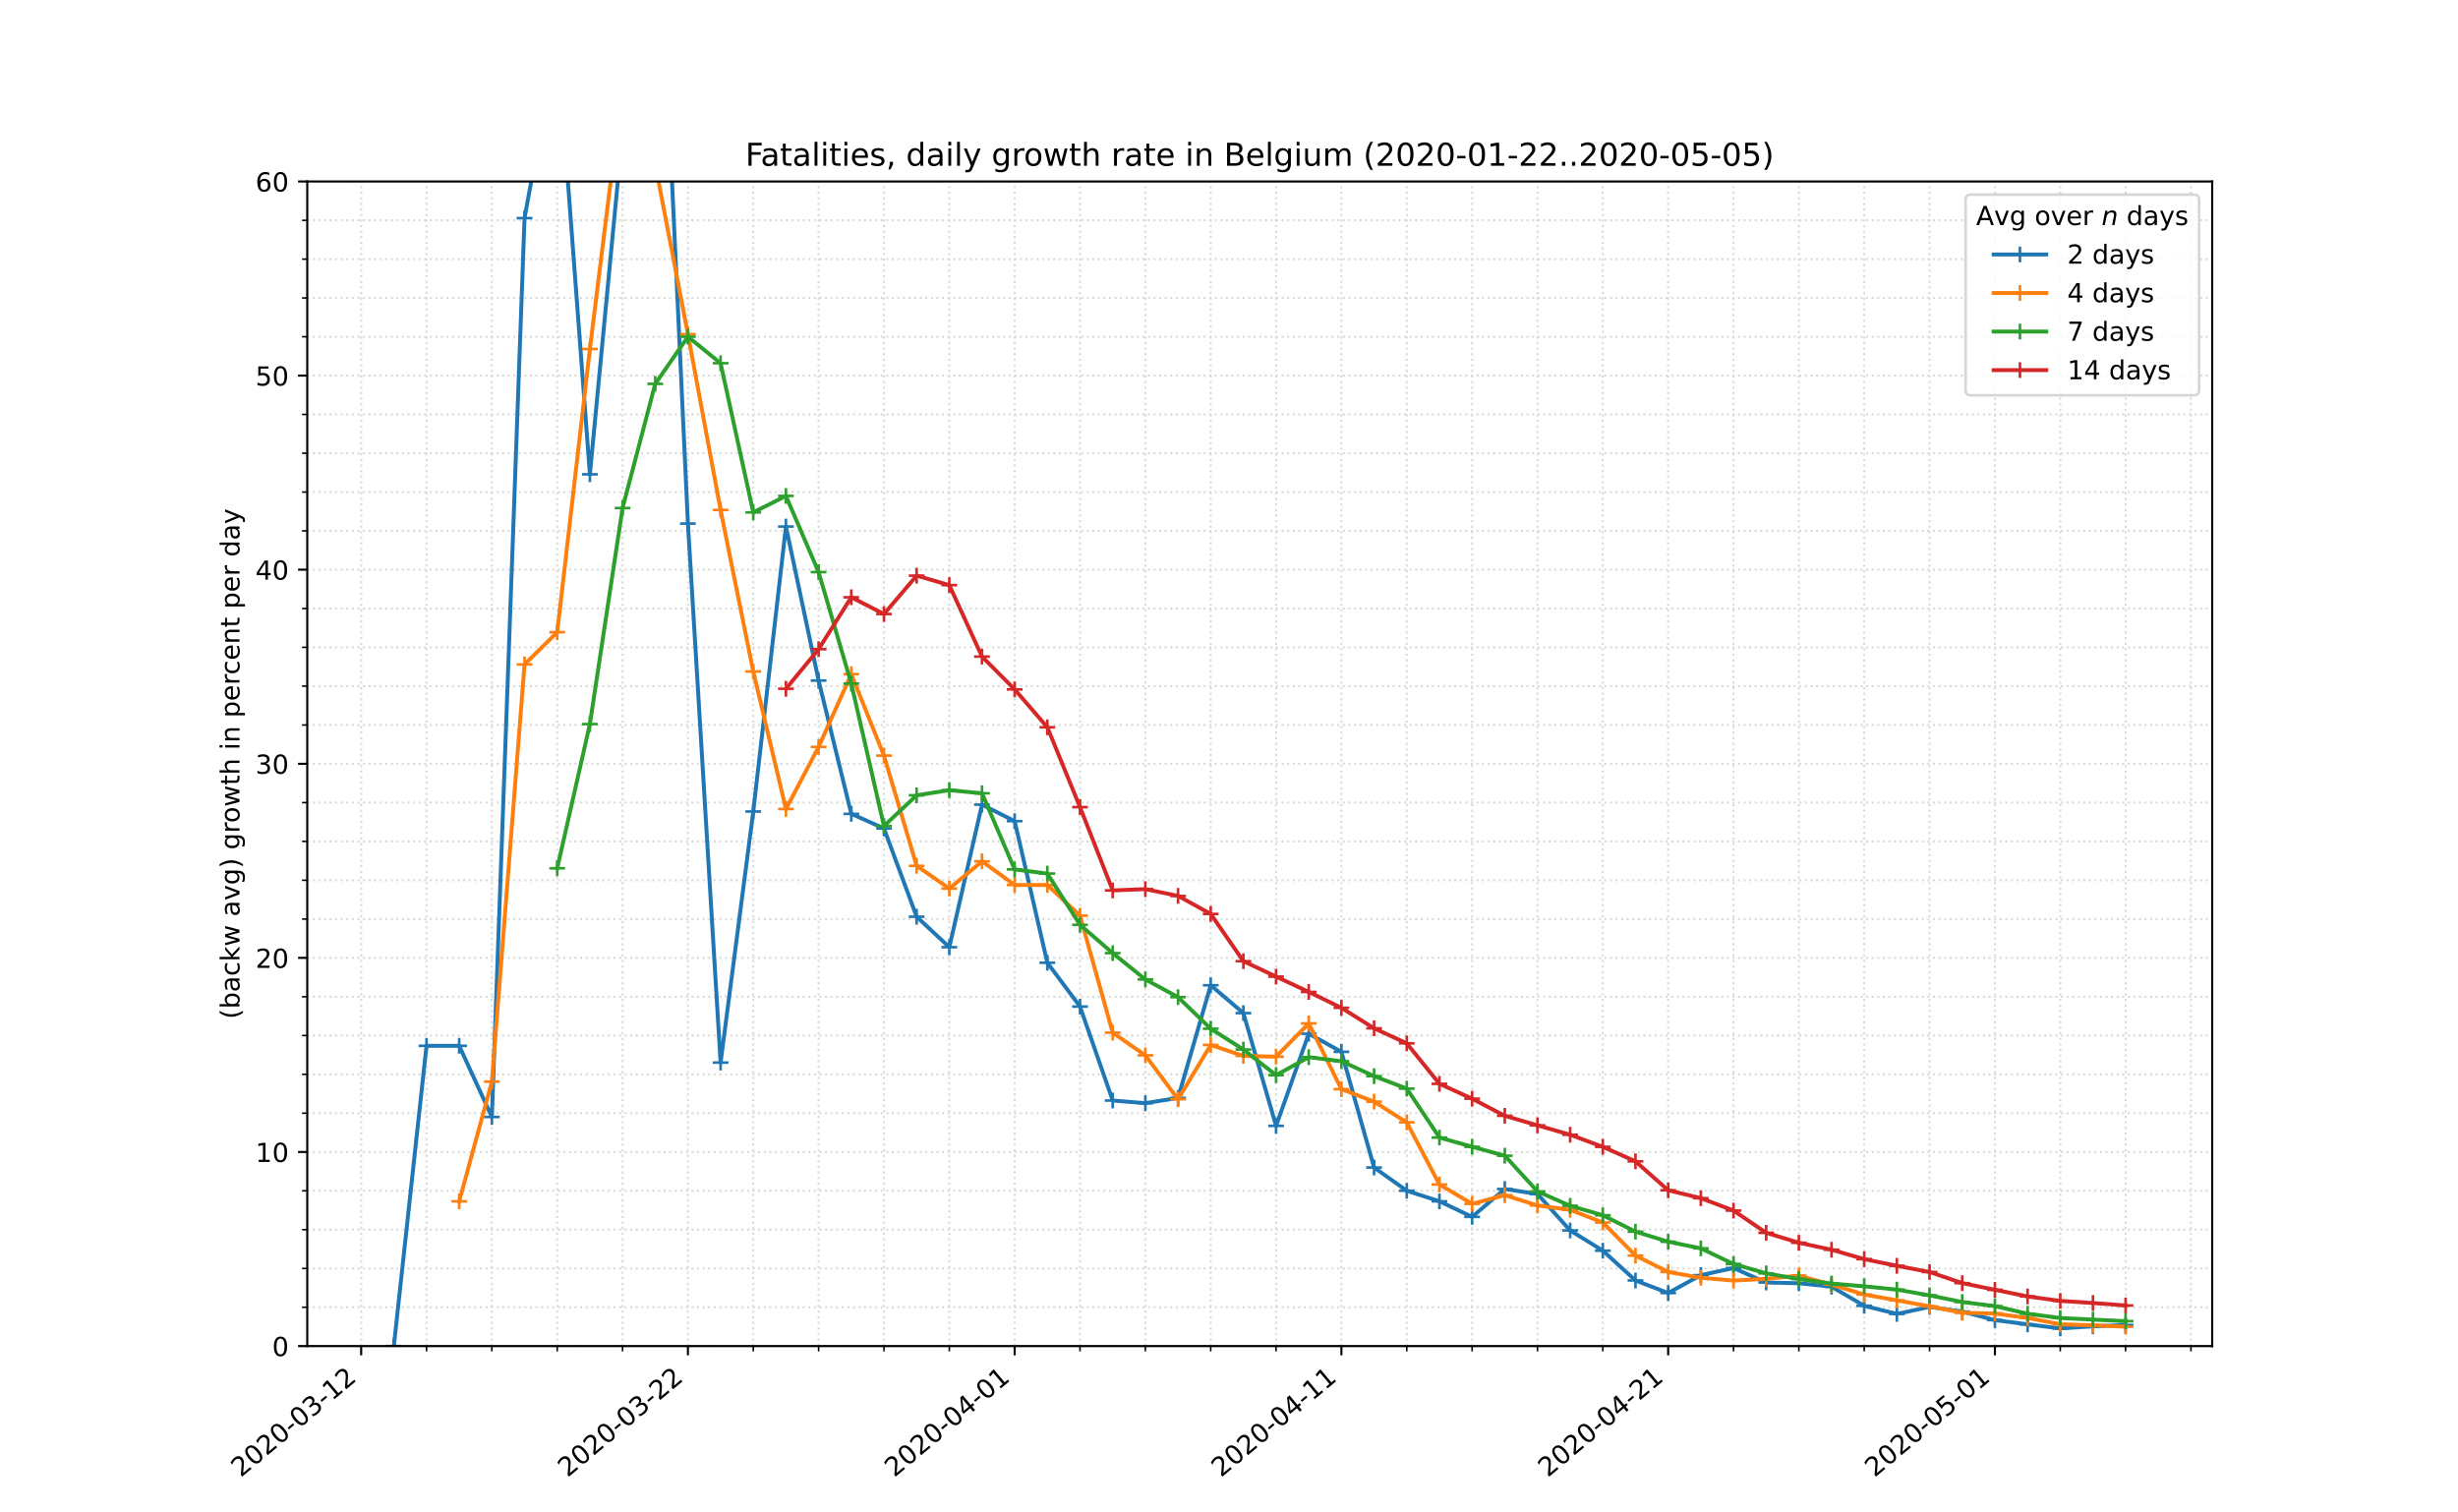 <?xml version="1.0" encoding="utf-8" standalone="no"?>
<!DOCTYPE svg PUBLIC "-//W3C//DTD SVG 1.1//EN"
  "http://www.w3.org/Graphics/SVG/1.1/DTD/svg11.dtd">
<!-- Created with matplotlib (https://matplotlib.org/) -->
<svg height="576pt" version="1.1" viewBox="0 0 936 576" width="936pt" xmlns="http://www.w3.org/2000/svg" xmlns:xlink="http://www.w3.org/1999/xlink">
 <defs>
  <style type="text/css">
*{stroke-linecap:butt;stroke-linejoin:round;}
  </style>
 </defs>
 <g id="figure_1">
  <g id="patch_1">
   <path d="M 0 576 
L 936 576 
L 936 0 
L 0 0 
z
" style="fill:#ffffff;"/>
  </g>
  <g id="axes_1">
   <g id="patch_2">
    <path d="M 117 512.64 
L 842.4 512.64 
L 842.4 69.12 
L 117 69.12 
z
" style="fill:#ffffff;"/>
   </g>
   <g id="matplotlib.axis_1">
    <g id="xtick_1">
     <g id="line2d_1">
      <path clip-path="url(#p6be086c34f)" d="M 137.53 512.64 
L 137.53 69.12 
" style="fill:none;stroke:#d8dcd6;stroke-dasharray:0.8,1.32;stroke-dashoffset:0;stroke-width:0.8;"/>
     </g>
     <g id="line2d_2">
      <defs>
       <path d="M 0 0 
L 0 3.5 
" id="mf636238d6b" style="stroke:#000000;stroke-width:0.8;"/>
      </defs>
      <g>
       <use style="stroke:#000000;stroke-width:0.8;" x="137.53" xlink:href="#mf636238d6b" y="512.64"/>
      </g>
     </g>
     <g id="text_1">
      <!-- 2020-03-12 -->
      <defs>
       <path d="M 19.188 8.297 
L 53.609 8.297 
L 53.609 0 
L 7.328 0 
L 7.328 8.297 
Q 12.938 14.109 22.625 23.891 
Q 32.328 33.688 34.812 36.531 
Q 39.547 41.844 41.422 45.531 
Q 43.312 49.219 43.312 52.781 
Q 43.312 58.594 39.234 62.25 
Q 35.156 65.922 28.609 65.922 
Q 23.969 65.922 18.812 64.312 
Q 13.672 62.703 7.812 59.422 
L 7.812 69.391 
Q 13.766 71.781 18.938 73 
Q 24.125 74.219 28.422 74.219 
Q 39.75 74.219 46.484 68.547 
Q 53.219 62.891 53.219 53.422 
Q 53.219 48.922 51.531 44.891 
Q 49.859 40.875 45.406 35.406 
Q 44.188 33.984 37.641 27.219 
Q 31.109 20.453 19.188 8.297 
z
" id="DejaVuSans-50"/>
       <path d="M 31.781 66.406 
Q 24.172 66.406 20.328 58.906 
Q 16.5 51.422 16.5 36.375 
Q 16.5 21.391 20.328 13.891 
Q 24.172 6.391 31.781 6.391 
Q 39.453 6.391 43.281 13.891 
Q 47.125 21.391 47.125 36.375 
Q 47.125 51.422 43.281 58.906 
Q 39.453 66.406 31.781 66.406 
z
M 31.781 74.219 
Q 44.047 74.219 50.516 64.516 
Q 56.984 54.828 56.984 36.375 
Q 56.984 17.969 50.516 8.266 
Q 44.047 -1.422 31.781 -1.422 
Q 19.531 -1.422 13.062 8.266 
Q 6.594 17.969 6.594 36.375 
Q 6.594 54.828 13.062 64.516 
Q 19.531 74.219 31.781 74.219 
z
" id="DejaVuSans-48"/>
       <path d="M 4.891 31.391 
L 31.203 31.391 
L 31.203 23.391 
L 4.891 23.391 
z
" id="DejaVuSans-45"/>
       <path d="M 40.578 39.312 
Q 47.656 37.797 51.625 33 
Q 55.609 28.219 55.609 21.188 
Q 55.609 10.406 48.188 4.484 
Q 40.766 -1.422 27.094 -1.422 
Q 22.516 -1.422 17.656 -0.516 
Q 12.797 0.391 7.625 2.203 
L 7.625 11.719 
Q 11.719 9.328 16.594 8.109 
Q 21.484 6.891 26.812 6.891 
Q 36.078 6.891 40.938 10.547 
Q 45.797 14.203 45.797 21.188 
Q 45.797 27.641 41.281 31.266 
Q 36.766 34.906 28.719 34.906 
L 20.219 34.906 
L 20.219 43.016 
L 29.109 43.016 
Q 36.375 43.016 40.234 45.922 
Q 44.094 48.828 44.094 54.297 
Q 44.094 59.906 40.109 62.906 
Q 36.141 65.922 28.719 65.922 
Q 24.656 65.922 20.016 65.031 
Q 15.375 64.156 9.812 62.312 
L 9.812 71.094 
Q 15.438 72.656 20.344 73.438 
Q 25.25 74.219 29.594 74.219 
Q 40.828 74.219 47.359 69.109 
Q 53.906 64.016 53.906 55.328 
Q 53.906 49.266 50.438 45.094 
Q 46.969 40.922 40.578 39.312 
z
" id="DejaVuSans-51"/>
       <path d="M 12.406 8.297 
L 28.516 8.297 
L 28.516 63.922 
L 10.984 60.406 
L 10.984 69.391 
L 28.422 72.906 
L 38.281 72.906 
L 38.281 8.297 
L 54.391 8.297 
L 54.391 0 
L 12.406 0 
z
" id="DejaVuSans-49"/>
      </defs>
      <g transform="translate(91.674 562.817)rotate(-40)scale(0.1 -0.1)">
       <use xlink:href="#DejaVuSans-50"/>
       <use x="63.623" xlink:href="#DejaVuSans-48"/>
       <use x="127.246" xlink:href="#DejaVuSans-50"/>
       <use x="190.869" xlink:href="#DejaVuSans-48"/>
       <use x="254.492" xlink:href="#DejaVuSans-45"/>
       <use x="290.576" xlink:href="#DejaVuSans-48"/>
       <use x="354.199" xlink:href="#DejaVuSans-51"/>
       <use x="417.822" xlink:href="#DejaVuSans-45"/>
       <use x="453.906" xlink:href="#DejaVuSans-49"/>
       <use x="517.529" xlink:href="#DejaVuSans-50"/>
      </g>
     </g>
    </g>
    <g id="xtick_2">
     <g id="line2d_3">
      <path clip-path="url(#p6be086c34f)" d="M 261.956 512.64 
L 261.956 69.12 
" style="fill:none;stroke:#d8dcd6;stroke-dasharray:0.8,1.32;stroke-dashoffset:0;stroke-width:0.8;"/>
     </g>
     <g id="line2d_4">
      <g>
       <use style="stroke:#000000;stroke-width:0.8;" x="261.956" xlink:href="#mf636238d6b" y="512.64"/>
      </g>
     </g>
     <g id="text_2">
      <!-- 2020-03-22 -->
      <g transform="translate(216.1 562.817)rotate(-40)scale(0.1 -0.1)">
       <use xlink:href="#DejaVuSans-50"/>
       <use x="63.623" xlink:href="#DejaVuSans-48"/>
       <use x="127.246" xlink:href="#DejaVuSans-50"/>
       <use x="190.869" xlink:href="#DejaVuSans-48"/>
       <use x="254.492" xlink:href="#DejaVuSans-45"/>
       <use x="290.576" xlink:href="#DejaVuSans-48"/>
       <use x="354.199" xlink:href="#DejaVuSans-51"/>
       <use x="417.822" xlink:href="#DejaVuSans-45"/>
       <use x="453.906" xlink:href="#DejaVuSans-50"/>
       <use x="517.529" xlink:href="#DejaVuSans-50"/>
      </g>
     </g>
    </g>
    <g id="xtick_3">
     <g id="line2d_5">
      <path clip-path="url(#p6be086c34f)" d="M 386.381 512.64 
L 386.381 69.12 
" style="fill:none;stroke:#d8dcd6;stroke-dasharray:0.8,1.32;stroke-dashoffset:0;stroke-width:0.8;"/>
     </g>
     <g id="line2d_6">
      <g>
       <use style="stroke:#000000;stroke-width:0.8;" x="386.381" xlink:href="#mf636238d6b" y="512.64"/>
      </g>
     </g>
     <g id="text_3">
      <!-- 2020-04-01 -->
      <defs>
       <path d="M 37.797 64.312 
L 12.891 25.391 
L 37.797 25.391 
z
M 35.203 72.906 
L 47.609 72.906 
L 47.609 25.391 
L 58.016 25.391 
L 58.016 17.188 
L 47.609 17.188 
L 47.609 0 
L 37.797 0 
L 37.797 17.188 
L 4.891 17.188 
L 4.891 26.703 
z
" id="DejaVuSans-52"/>
      </defs>
      <g transform="translate(340.525 562.817)rotate(-40)scale(0.1 -0.1)">
       <use xlink:href="#DejaVuSans-50"/>
       <use x="63.623" xlink:href="#DejaVuSans-48"/>
       <use x="127.246" xlink:href="#DejaVuSans-50"/>
       <use x="190.869" xlink:href="#DejaVuSans-48"/>
       <use x="254.492" xlink:href="#DejaVuSans-45"/>
       <use x="290.576" xlink:href="#DejaVuSans-48"/>
       <use x="354.199" xlink:href="#DejaVuSans-52"/>
       <use x="417.822" xlink:href="#DejaVuSans-45"/>
       <use x="453.906" xlink:href="#DejaVuSans-48"/>
       <use x="517.529" xlink:href="#DejaVuSans-49"/>
      </g>
     </g>
    </g>
    <g id="xtick_4">
     <g id="line2d_7">
      <path clip-path="url(#p6be086c34f)" d="M 510.806 512.64 
L 510.806 69.12 
" style="fill:none;stroke:#d8dcd6;stroke-dasharray:0.8,1.32;stroke-dashoffset:0;stroke-width:0.8;"/>
     </g>
     <g id="line2d_8">
      <g>
       <use style="stroke:#000000;stroke-width:0.8;" x="510.806" xlink:href="#mf636238d6b" y="512.64"/>
      </g>
     </g>
     <g id="text_4">
      <!-- 2020-04-11 -->
      <g transform="translate(464.95 562.817)rotate(-40)scale(0.1 -0.1)">
       <use xlink:href="#DejaVuSans-50"/>
       <use x="63.623" xlink:href="#DejaVuSans-48"/>
       <use x="127.246" xlink:href="#DejaVuSans-50"/>
       <use x="190.869" xlink:href="#DejaVuSans-48"/>
       <use x="254.492" xlink:href="#DejaVuSans-45"/>
       <use x="290.576" xlink:href="#DejaVuSans-48"/>
       <use x="354.199" xlink:href="#DejaVuSans-52"/>
       <use x="417.822" xlink:href="#DejaVuSans-45"/>
       <use x="453.906" xlink:href="#DejaVuSans-49"/>
       <use x="517.529" xlink:href="#DejaVuSans-49"/>
      </g>
     </g>
    </g>
    <g id="xtick_5">
     <g id="line2d_9">
      <path clip-path="url(#p6be086c34f)" d="M 635.232 512.64 
L 635.232 69.12 
" style="fill:none;stroke:#d8dcd6;stroke-dasharray:0.8,1.32;stroke-dashoffset:0;stroke-width:0.8;"/>
     </g>
     <g id="line2d_10">
      <g>
       <use style="stroke:#000000;stroke-width:0.8;" x="635.232" xlink:href="#mf636238d6b" y="512.64"/>
      </g>
     </g>
     <g id="text_5">
      <!-- 2020-04-21 -->
      <g transform="translate(589.376 562.817)rotate(-40)scale(0.1 -0.1)">
       <use xlink:href="#DejaVuSans-50"/>
       <use x="63.623" xlink:href="#DejaVuSans-48"/>
       <use x="127.246" xlink:href="#DejaVuSans-50"/>
       <use x="190.869" xlink:href="#DejaVuSans-48"/>
       <use x="254.492" xlink:href="#DejaVuSans-45"/>
       <use x="290.576" xlink:href="#DejaVuSans-48"/>
       <use x="354.199" xlink:href="#DejaVuSans-52"/>
       <use x="417.822" xlink:href="#DejaVuSans-45"/>
       <use x="453.906" xlink:href="#DejaVuSans-50"/>
       <use x="517.529" xlink:href="#DejaVuSans-49"/>
      </g>
     </g>
    </g>
    <g id="xtick_6">
     <g id="line2d_11">
      <path clip-path="url(#p6be086c34f)" d="M 759.657 512.64 
L 759.657 69.12 
" style="fill:none;stroke:#d8dcd6;stroke-dasharray:0.8,1.32;stroke-dashoffset:0;stroke-width:0.8;"/>
     </g>
     <g id="line2d_12">
      <g>
       <use style="stroke:#000000;stroke-width:0.8;" x="759.657" xlink:href="#mf636238d6b" y="512.64"/>
      </g>
     </g>
     <g id="text_6">
      <!-- 2020-05-01 -->
      <defs>
       <path d="M 10.797 72.906 
L 49.516 72.906 
L 49.516 64.594 
L 19.828 64.594 
L 19.828 46.734 
Q 21.969 47.469 24.109 47.828 
Q 26.266 48.188 28.422 48.188 
Q 40.625 48.188 47.75 41.5 
Q 54.891 34.812 54.891 23.391 
Q 54.891 11.625 47.562 5.094 
Q 40.234 -1.422 26.906 -1.422 
Q 22.312 -1.422 17.547 -0.641 
Q 12.797 0.141 7.719 1.703 
L 7.719 11.625 
Q 12.109 9.234 16.797 8.062 
Q 21.484 6.891 26.703 6.891 
Q 35.156 6.891 40.078 11.328 
Q 45.016 15.766 45.016 23.391 
Q 45.016 31 40.078 35.438 
Q 35.156 39.891 26.703 39.891 
Q 22.75 39.891 18.812 39.016 
Q 14.891 38.141 10.797 36.281 
z
" id="DejaVuSans-53"/>
      </defs>
      <g transform="translate(713.801 562.817)rotate(-40)scale(0.1 -0.1)">
       <use xlink:href="#DejaVuSans-50"/>
       <use x="63.623" xlink:href="#DejaVuSans-48"/>
       <use x="127.246" xlink:href="#DejaVuSans-50"/>
       <use x="190.869" xlink:href="#DejaVuSans-48"/>
       <use x="254.492" xlink:href="#DejaVuSans-45"/>
       <use x="290.576" xlink:href="#DejaVuSans-48"/>
       <use x="354.199" xlink:href="#DejaVuSans-53"/>
       <use x="417.822" xlink:href="#DejaVuSans-45"/>
       <use x="453.906" xlink:href="#DejaVuSans-48"/>
       <use x="517.529" xlink:href="#DejaVuSans-49"/>
      </g>
     </g>
    </g>
    <g id="xtick_7">
     <g id="line2d_13">
      <path clip-path="url(#p6be086c34f)" d="M 162.415 512.64 
L 162.415 69.12 
" style="fill:none;stroke:#d8dcd6;stroke-dasharray:0.8,1.32;stroke-dashoffset:0;stroke-width:0.8;"/>
     </g>
     <g id="line2d_14">
      <defs>
       <path d="M 0 0 
L 0 2 
" id="m3da2d2e527" style="stroke:#000000;stroke-width:0.6;"/>
      </defs>
      <g>
       <use style="stroke:#000000;stroke-width:0.6;" x="162.415" xlink:href="#m3da2d2e527" y="512.64"/>
      </g>
     </g>
    </g>
    <g id="xtick_8">
     <g id="line2d_15">
      <path clip-path="url(#p6be086c34f)" d="M 187.3 512.64 
L 187.3 69.12 
" style="fill:none;stroke:#d8dcd6;stroke-dasharray:0.8,1.32;stroke-dashoffset:0;stroke-width:0.8;"/>
     </g>
     <g id="line2d_16">
      <g>
       <use style="stroke:#000000;stroke-width:0.6;" x="187.3" xlink:href="#m3da2d2e527" y="512.64"/>
      </g>
     </g>
    </g>
    <g id="xtick_9">
     <g id="line2d_17">
      <path clip-path="url(#p6be086c34f)" d="M 212.185 512.64 
L 212.185 69.12 
" style="fill:none;stroke:#d8dcd6;stroke-dasharray:0.8,1.32;stroke-dashoffset:0;stroke-width:0.8;"/>
     </g>
     <g id="line2d_18">
      <g>
       <use style="stroke:#000000;stroke-width:0.6;" x="212.185" xlink:href="#m3da2d2e527" y="512.64"/>
      </g>
     </g>
    </g>
    <g id="xtick_10">
     <g id="line2d_19">
      <path clip-path="url(#p6be086c34f)" d="M 237.07 512.64 
L 237.07 69.12 
" style="fill:none;stroke:#d8dcd6;stroke-dasharray:0.8,1.32;stroke-dashoffset:0;stroke-width:0.8;"/>
     </g>
     <g id="line2d_20">
      <g>
       <use style="stroke:#000000;stroke-width:0.6;" x="237.07" xlink:href="#m3da2d2e527" y="512.64"/>
      </g>
     </g>
    </g>
    <g id="xtick_11">
     <g id="line2d_21">
      <path clip-path="url(#p6be086c34f)" d="M 286.841 512.64 
L 286.841 69.12 
" style="fill:none;stroke:#d8dcd6;stroke-dasharray:0.8,1.32;stroke-dashoffset:0;stroke-width:0.8;"/>
     </g>
     <g id="line2d_22">
      <g>
       <use style="stroke:#000000;stroke-width:0.6;" x="286.841" xlink:href="#m3da2d2e527" y="512.64"/>
      </g>
     </g>
    </g>
    <g id="xtick_12">
     <g id="line2d_23">
      <path clip-path="url(#p6be086c34f)" d="M 311.726 512.64 
L 311.726 69.12 
" style="fill:none;stroke:#d8dcd6;stroke-dasharray:0.8,1.32;stroke-dashoffset:0;stroke-width:0.8;"/>
     </g>
     <g id="line2d_24">
      <g>
       <use style="stroke:#000000;stroke-width:0.6;" x="311.726" xlink:href="#m3da2d2e527" y="512.64"/>
      </g>
     </g>
    </g>
    <g id="xtick_13">
     <g id="line2d_25">
      <path clip-path="url(#p6be086c34f)" d="M 336.611 512.64 
L 336.611 69.12 
" style="fill:none;stroke:#d8dcd6;stroke-dasharray:0.8,1.32;stroke-dashoffset:0;stroke-width:0.8;"/>
     </g>
     <g id="line2d_26">
      <g>
       <use style="stroke:#000000;stroke-width:0.6;" x="336.611" xlink:href="#m3da2d2e527" y="512.64"/>
      </g>
     </g>
    </g>
    <g id="xtick_14">
     <g id="line2d_27">
      <path clip-path="url(#p6be086c34f)" d="M 361.496 512.64 
L 361.496 69.12 
" style="fill:none;stroke:#d8dcd6;stroke-dasharray:0.8,1.32;stroke-dashoffset:0;stroke-width:0.8;"/>
     </g>
     <g id="line2d_28">
      <g>
       <use style="stroke:#000000;stroke-width:0.6;" x="361.496" xlink:href="#m3da2d2e527" y="512.64"/>
      </g>
     </g>
    </g>
    <g id="xtick_15">
     <g id="line2d_29">
      <path clip-path="url(#p6be086c34f)" d="M 411.266 512.64 
L 411.266 69.12 
" style="fill:none;stroke:#d8dcd6;stroke-dasharray:0.8,1.32;stroke-dashoffset:0;stroke-width:0.8;"/>
     </g>
     <g id="line2d_30">
      <g>
       <use style="stroke:#000000;stroke-width:0.6;" x="411.266" xlink:href="#m3da2d2e527" y="512.64"/>
      </g>
     </g>
    </g>
    <g id="xtick_16">
     <g id="line2d_31">
      <path clip-path="url(#p6be086c34f)" d="M 436.151 512.64 
L 436.151 69.12 
" style="fill:none;stroke:#d8dcd6;stroke-dasharray:0.8,1.32;stroke-dashoffset:0;stroke-width:0.8;"/>
     </g>
     <g id="line2d_32">
      <g>
       <use style="stroke:#000000;stroke-width:0.6;" x="436.151" xlink:href="#m3da2d2e527" y="512.64"/>
      </g>
     </g>
    </g>
    <g id="xtick_17">
     <g id="line2d_33">
      <path clip-path="url(#p6be086c34f)" d="M 461.036 512.64 
L 461.036 69.12 
" style="fill:none;stroke:#d8dcd6;stroke-dasharray:0.8,1.32;stroke-dashoffset:0;stroke-width:0.8;"/>
     </g>
     <g id="line2d_34">
      <g>
       <use style="stroke:#000000;stroke-width:0.6;" x="461.036" xlink:href="#m3da2d2e527" y="512.64"/>
      </g>
     </g>
    </g>
    <g id="xtick_18">
     <g id="line2d_35">
      <path clip-path="url(#p6be086c34f)" d="M 485.921 512.64 
L 485.921 69.12 
" style="fill:none;stroke:#d8dcd6;stroke-dasharray:0.8,1.32;stroke-dashoffset:0;stroke-width:0.8;"/>
     </g>
     <g id="line2d_36">
      <g>
       <use style="stroke:#000000;stroke-width:0.6;" x="485.921" xlink:href="#m3da2d2e527" y="512.64"/>
      </g>
     </g>
    </g>
    <g id="xtick_19">
     <g id="line2d_37">
      <path clip-path="url(#p6be086c34f)" d="M 535.691 512.64 
L 535.691 69.12 
" style="fill:none;stroke:#d8dcd6;stroke-dasharray:0.8,1.32;stroke-dashoffset:0;stroke-width:0.8;"/>
     </g>
     <g id="line2d_38">
      <g>
       <use style="stroke:#000000;stroke-width:0.6;" x="535.691" xlink:href="#m3da2d2e527" y="512.64"/>
      </g>
     </g>
    </g>
    <g id="xtick_20">
     <g id="line2d_39">
      <path clip-path="url(#p6be086c34f)" d="M 560.577 512.64 
L 560.577 69.12 
" style="fill:none;stroke:#d8dcd6;stroke-dasharray:0.8,1.32;stroke-dashoffset:0;stroke-width:0.8;"/>
     </g>
     <g id="line2d_40">
      <g>
       <use style="stroke:#000000;stroke-width:0.6;" x="560.577" xlink:href="#m3da2d2e527" y="512.64"/>
      </g>
     </g>
    </g>
    <g id="xtick_21">
     <g id="line2d_41">
      <path clip-path="url(#p6be086c34f)" d="M 585.462 512.64 
L 585.462 69.12 
" style="fill:none;stroke:#d8dcd6;stroke-dasharray:0.8,1.32;stroke-dashoffset:0;stroke-width:0.8;"/>
     </g>
     <g id="line2d_42">
      <g>
       <use style="stroke:#000000;stroke-width:0.6;" x="585.462" xlink:href="#m3da2d2e527" y="512.64"/>
      </g>
     </g>
    </g>
    <g id="xtick_22">
     <g id="line2d_43">
      <path clip-path="url(#p6be086c34f)" d="M 610.347 512.64 
L 610.347 69.12 
" style="fill:none;stroke:#d8dcd6;stroke-dasharray:0.8,1.32;stroke-dashoffset:0;stroke-width:0.8;"/>
     </g>
     <g id="line2d_44">
      <g>
       <use style="stroke:#000000;stroke-width:0.6;" x="610.347" xlink:href="#m3da2d2e527" y="512.64"/>
      </g>
     </g>
    </g>
    <g id="xtick_23">
     <g id="line2d_45">
      <path clip-path="url(#p6be086c34f)" d="M 660.117 512.64 
L 660.117 69.12 
" style="fill:none;stroke:#d8dcd6;stroke-dasharray:0.8,1.32;stroke-dashoffset:0;stroke-width:0.8;"/>
     </g>
     <g id="line2d_46">
      <g>
       <use style="stroke:#000000;stroke-width:0.6;" x="660.117" xlink:href="#m3da2d2e527" y="512.64"/>
      </g>
     </g>
    </g>
    <g id="xtick_24">
     <g id="line2d_47">
      <path clip-path="url(#p6be086c34f)" d="M 685.002 512.64 
L 685.002 69.12 
" style="fill:none;stroke:#d8dcd6;stroke-dasharray:0.8,1.32;stroke-dashoffset:0;stroke-width:0.8;"/>
     </g>
     <g id="line2d_48">
      <g>
       <use style="stroke:#000000;stroke-width:0.6;" x="685.002" xlink:href="#m3da2d2e527" y="512.64"/>
      </g>
     </g>
    </g>
    <g id="xtick_25">
     <g id="line2d_49">
      <path clip-path="url(#p6be086c34f)" d="M 709.887 512.64 
L 709.887 69.12 
" style="fill:none;stroke:#d8dcd6;stroke-dasharray:0.8,1.32;stroke-dashoffset:0;stroke-width:0.8;"/>
     </g>
     <g id="line2d_50">
      <g>
       <use style="stroke:#000000;stroke-width:0.6;" x="709.887" xlink:href="#m3da2d2e527" y="512.64"/>
      </g>
     </g>
    </g>
    <g id="xtick_26">
     <g id="line2d_51">
      <path clip-path="url(#p6be086c34f)" d="M 734.772 512.64 
L 734.772 69.12 
" style="fill:none;stroke:#d8dcd6;stroke-dasharray:0.8,1.32;stroke-dashoffset:0;stroke-width:0.8;"/>
     </g>
     <g id="line2d_52">
      <g>
       <use style="stroke:#000000;stroke-width:0.6;" x="734.772" xlink:href="#m3da2d2e527" y="512.64"/>
      </g>
     </g>
    </g>
    <g id="xtick_27">
     <g id="line2d_53">
      <path clip-path="url(#p6be086c34f)" d="M 784.542 512.64 
L 784.542 69.12 
" style="fill:none;stroke:#d8dcd6;stroke-dasharray:0.8,1.32;stroke-dashoffset:0;stroke-width:0.8;"/>
     </g>
     <g id="line2d_54">
      <g>
       <use style="stroke:#000000;stroke-width:0.6;" x="784.542" xlink:href="#m3da2d2e527" y="512.64"/>
      </g>
     </g>
    </g>
    <g id="xtick_28">
     <g id="line2d_55">
      <path clip-path="url(#p6be086c34f)" d="M 809.427 512.64 
L 809.427 69.12 
" style="fill:none;stroke:#d8dcd6;stroke-dasharray:0.8,1.32;stroke-dashoffset:0;stroke-width:0.8;"/>
     </g>
     <g id="line2d_56">
      <g>
       <use style="stroke:#000000;stroke-width:0.6;" x="809.427" xlink:href="#m3da2d2e527" y="512.64"/>
      </g>
     </g>
    </g>
    <g id="xtick_29">
     <g id="line2d_57">
      <path clip-path="url(#p6be086c34f)" d="M 834.312 512.64 
L 834.312 69.12 
" style="fill:none;stroke:#d8dcd6;stroke-dasharray:0.8,1.32;stroke-dashoffset:0;stroke-width:0.8;"/>
     </g>
     <g id="line2d_58">
      <g>
       <use style="stroke:#000000;stroke-width:0.6;" x="834.312" xlink:href="#m3da2d2e527" y="512.64"/>
      </g>
     </g>
    </g>
   </g>
   <g id="matplotlib.axis_2">
    <g id="ytick_1">
     <g id="line2d_59">
      <path clip-path="url(#p6be086c34f)" d="M 117 512.64 
L 842.4 512.64 
" style="fill:none;stroke:#d8dcd6;stroke-dasharray:0.8,1.32;stroke-dashoffset:0;stroke-width:0.8;"/>
     </g>
     <g id="line2d_60">
      <defs>
       <path d="M 0 0 
L -3.5 0 
" id="m48cf4b8a71" style="stroke:#000000;stroke-width:0.8;"/>
      </defs>
      <g>
       <use style="stroke:#000000;stroke-width:0.8;" x="117" xlink:href="#m48cf4b8a71" y="512.64"/>
      </g>
     </g>
     <g id="text_7">
      <!-- 0 -->
      <g transform="translate(103.638 516.439)scale(0.1 -0.1)">
       <use xlink:href="#DejaVuSans-48"/>
      </g>
     </g>
    </g>
    <g id="ytick_2">
     <g id="line2d_61">
      <path clip-path="url(#p6be086c34f)" d="M 117 438.72 
L 842.4 438.72 
" style="fill:none;stroke:#d8dcd6;stroke-dasharray:0.8,1.32;stroke-dashoffset:0;stroke-width:0.8;"/>
     </g>
     <g id="line2d_62">
      <g>
       <use style="stroke:#000000;stroke-width:0.8;" x="117" xlink:href="#m48cf4b8a71" y="438.72"/>
      </g>
     </g>
     <g id="text_8">
      <!-- 10 -->
      <g transform="translate(97.275 442.519)scale(0.1 -0.1)">
       <use xlink:href="#DejaVuSans-49"/>
       <use x="63.623" xlink:href="#DejaVuSans-48"/>
      </g>
     </g>
    </g>
    <g id="ytick_3">
     <g id="line2d_63">
      <path clip-path="url(#p6be086c34f)" d="M 117 364.8 
L 842.4 364.8 
" style="fill:none;stroke:#d8dcd6;stroke-dasharray:0.8,1.32;stroke-dashoffset:0;stroke-width:0.8;"/>
     </g>
     <g id="line2d_64">
      <g>
       <use style="stroke:#000000;stroke-width:0.8;" x="117" xlink:href="#m48cf4b8a71" y="364.8"/>
      </g>
     </g>
     <g id="text_9">
      <!-- 20 -->
      <g transform="translate(97.275 368.599)scale(0.1 -0.1)">
       <use xlink:href="#DejaVuSans-50"/>
       <use x="63.623" xlink:href="#DejaVuSans-48"/>
      </g>
     </g>
    </g>
    <g id="ytick_4">
     <g id="line2d_65">
      <path clip-path="url(#p6be086c34f)" d="M 117 290.88 
L 842.4 290.88 
" style="fill:none;stroke:#d8dcd6;stroke-dasharray:0.8,1.32;stroke-dashoffset:0;stroke-width:0.8;"/>
     </g>
     <g id="line2d_66">
      <g>
       <use style="stroke:#000000;stroke-width:0.8;" x="117" xlink:href="#m48cf4b8a71" y="290.88"/>
      </g>
     </g>
     <g id="text_10">
      <!-- 30 -->
      <g transform="translate(97.275 294.679)scale(0.1 -0.1)">
       <use xlink:href="#DejaVuSans-51"/>
       <use x="63.623" xlink:href="#DejaVuSans-48"/>
      </g>
     </g>
    </g>
    <g id="ytick_5">
     <g id="line2d_67">
      <path clip-path="url(#p6be086c34f)" d="M 117 216.96 
L 842.4 216.96 
" style="fill:none;stroke:#d8dcd6;stroke-dasharray:0.8,1.32;stroke-dashoffset:0;stroke-width:0.8;"/>
     </g>
     <g id="line2d_68">
      <g>
       <use style="stroke:#000000;stroke-width:0.8;" x="117" xlink:href="#m48cf4b8a71" y="216.96"/>
      </g>
     </g>
     <g id="text_11">
      <!-- 40 -->
      <g transform="translate(97.275 220.759)scale(0.1 -0.1)">
       <use xlink:href="#DejaVuSans-52"/>
       <use x="63.623" xlink:href="#DejaVuSans-48"/>
      </g>
     </g>
    </g>
    <g id="ytick_6">
     <g id="line2d_69">
      <path clip-path="url(#p6be086c34f)" d="M 117 143.04 
L 842.4 143.04 
" style="fill:none;stroke:#d8dcd6;stroke-dasharray:0.8,1.32;stroke-dashoffset:0;stroke-width:0.8;"/>
     </g>
     <g id="line2d_70">
      <g>
       <use style="stroke:#000000;stroke-width:0.8;" x="117" xlink:href="#m48cf4b8a71" y="143.04"/>
      </g>
     </g>
     <g id="text_12">
      <!-- 50 -->
      <g transform="translate(97.275 146.839)scale(0.1 -0.1)">
       <use xlink:href="#DejaVuSans-53"/>
       <use x="63.623" xlink:href="#DejaVuSans-48"/>
      </g>
     </g>
    </g>
    <g id="ytick_7">
     <g id="line2d_71">
      <path clip-path="url(#p6be086c34f)" d="M 117 69.12 
L 842.4 69.12 
" style="fill:none;stroke:#d8dcd6;stroke-dasharray:0.8,1.32;stroke-dashoffset:0;stroke-width:0.8;"/>
     </g>
     <g id="line2d_72">
      <g>
       <use style="stroke:#000000;stroke-width:0.8;" x="117" xlink:href="#m48cf4b8a71" y="69.12"/>
      </g>
     </g>
     <g id="text_13">
      <!-- 60 -->
      <defs>
       <path d="M 33.016 40.375 
Q 26.375 40.375 22.484 35.828 
Q 18.609 31.297 18.609 23.391 
Q 18.609 15.531 22.484 10.953 
Q 26.375 6.391 33.016 6.391 
Q 39.656 6.391 43.531 10.953 
Q 47.406 15.531 47.406 23.391 
Q 47.406 31.297 43.531 35.828 
Q 39.656 40.375 33.016 40.375 
z
M 52.594 71.297 
L 52.594 62.312 
Q 48.875 64.062 45.094 64.984 
Q 41.312 65.922 37.594 65.922 
Q 27.828 65.922 22.672 59.328 
Q 17.531 52.734 16.797 39.406 
Q 19.672 43.656 24.016 45.922 
Q 28.375 48.188 33.594 48.188 
Q 44.578 48.188 50.953 41.516 
Q 57.328 34.859 57.328 23.391 
Q 57.328 12.156 50.688 5.359 
Q 44.047 -1.422 33.016 -1.422 
Q 20.359 -1.422 13.672 8.266 
Q 6.984 17.969 6.984 36.375 
Q 6.984 53.656 15.188 63.938 
Q 23.391 74.219 37.203 74.219 
Q 40.922 74.219 44.703 73.484 
Q 48.484 72.75 52.594 71.297 
z
" id="DejaVuSans-54"/>
      </defs>
      <g transform="translate(97.275 72.919)scale(0.1 -0.1)">
       <use xlink:href="#DejaVuSans-54"/>
       <use x="63.623" xlink:href="#DejaVuSans-48"/>
      </g>
     </g>
    </g>
    <g id="ytick_8">
     <g id="line2d_73">
      <path clip-path="url(#p6be086c34f)" d="M 117 497.856 
L 842.4 497.856 
" style="fill:none;stroke:#d8dcd6;stroke-dasharray:0.8,1.32;stroke-dashoffset:0;stroke-width:0.8;"/>
     </g>
     <g id="line2d_74">
      <defs>
       <path d="M 0 0 
L -2 0 
" id="mcd6b9cd067" style="stroke:#000000;stroke-width:0.6;"/>
      </defs>
      <g>
       <use style="stroke:#000000;stroke-width:0.6;" x="117" xlink:href="#mcd6b9cd067" y="497.856"/>
      </g>
     </g>
    </g>
    <g id="ytick_9">
     <g id="line2d_75">
      <path clip-path="url(#p6be086c34f)" d="M 117 483.072 
L 842.4 483.072 
" style="fill:none;stroke:#d8dcd6;stroke-dasharray:0.8,1.32;stroke-dashoffset:0;stroke-width:0.8;"/>
     </g>
     <g id="line2d_76">
      <g>
       <use style="stroke:#000000;stroke-width:0.6;" x="117" xlink:href="#mcd6b9cd067" y="483.072"/>
      </g>
     </g>
    </g>
    <g id="ytick_10">
     <g id="line2d_77">
      <path clip-path="url(#p6be086c34f)" d="M 117 468.288 
L 842.4 468.288 
" style="fill:none;stroke:#d8dcd6;stroke-dasharray:0.8,1.32;stroke-dashoffset:0;stroke-width:0.8;"/>
     </g>
     <g id="line2d_78">
      <g>
       <use style="stroke:#000000;stroke-width:0.6;" x="117" xlink:href="#mcd6b9cd067" y="468.288"/>
      </g>
     </g>
    </g>
    <g id="ytick_11">
     <g id="line2d_79">
      <path clip-path="url(#p6be086c34f)" d="M 117 453.504 
L 842.4 453.504 
" style="fill:none;stroke:#d8dcd6;stroke-dasharray:0.8,1.32;stroke-dashoffset:0;stroke-width:0.8;"/>
     </g>
     <g id="line2d_80">
      <g>
       <use style="stroke:#000000;stroke-width:0.6;" x="117" xlink:href="#mcd6b9cd067" y="453.504"/>
      </g>
     </g>
    </g>
    <g id="ytick_12">
     <g id="line2d_81">
      <path clip-path="url(#p6be086c34f)" d="M 117 423.936 
L 842.4 423.936 
" style="fill:none;stroke:#d8dcd6;stroke-dasharray:0.8,1.32;stroke-dashoffset:0;stroke-width:0.8;"/>
     </g>
     <g id="line2d_82">
      <g>
       <use style="stroke:#000000;stroke-width:0.6;" x="117" xlink:href="#mcd6b9cd067" y="423.936"/>
      </g>
     </g>
    </g>
    <g id="ytick_13">
     <g id="line2d_83">
      <path clip-path="url(#p6be086c34f)" d="M 117 409.152 
L 842.4 409.152 
" style="fill:none;stroke:#d8dcd6;stroke-dasharray:0.8,1.32;stroke-dashoffset:0;stroke-width:0.8;"/>
     </g>
     <g id="line2d_84">
      <g>
       <use style="stroke:#000000;stroke-width:0.6;" x="117" xlink:href="#mcd6b9cd067" y="409.152"/>
      </g>
     </g>
    </g>
    <g id="ytick_14">
     <g id="line2d_85">
      <path clip-path="url(#p6be086c34f)" d="M 117 394.368 
L 842.4 394.368 
" style="fill:none;stroke:#d8dcd6;stroke-dasharray:0.8,1.32;stroke-dashoffset:0;stroke-width:0.8;"/>
     </g>
     <g id="line2d_86">
      <g>
       <use style="stroke:#000000;stroke-width:0.6;" x="117" xlink:href="#mcd6b9cd067" y="394.368"/>
      </g>
     </g>
    </g>
    <g id="ytick_15">
     <g id="line2d_87">
      <path clip-path="url(#p6be086c34f)" d="M 117 379.584 
L 842.4 379.584 
" style="fill:none;stroke:#d8dcd6;stroke-dasharray:0.8,1.32;stroke-dashoffset:0;stroke-width:0.8;"/>
     </g>
     <g id="line2d_88">
      <g>
       <use style="stroke:#000000;stroke-width:0.6;" x="117" xlink:href="#mcd6b9cd067" y="379.584"/>
      </g>
     </g>
    </g>
    <g id="ytick_16">
     <g id="line2d_89">
      <path clip-path="url(#p6be086c34f)" d="M 117 350.016 
L 842.4 350.016 
" style="fill:none;stroke:#d8dcd6;stroke-dasharray:0.8,1.32;stroke-dashoffset:0;stroke-width:0.8;"/>
     </g>
     <g id="line2d_90">
      <g>
       <use style="stroke:#000000;stroke-width:0.6;" x="117" xlink:href="#mcd6b9cd067" y="350.016"/>
      </g>
     </g>
    </g>
    <g id="ytick_17">
     <g id="line2d_91">
      <path clip-path="url(#p6be086c34f)" d="M 117 335.232 
L 842.4 335.232 
" style="fill:none;stroke:#d8dcd6;stroke-dasharray:0.8,1.32;stroke-dashoffset:0;stroke-width:0.8;"/>
     </g>
     <g id="line2d_92">
      <g>
       <use style="stroke:#000000;stroke-width:0.6;" x="117" xlink:href="#mcd6b9cd067" y="335.232"/>
      </g>
     </g>
    </g>
    <g id="ytick_18">
     <g id="line2d_93">
      <path clip-path="url(#p6be086c34f)" d="M 117 320.448 
L 842.4 320.448 
" style="fill:none;stroke:#d8dcd6;stroke-dasharray:0.8,1.32;stroke-dashoffset:0;stroke-width:0.8;"/>
     </g>
     <g id="line2d_94">
      <g>
       <use style="stroke:#000000;stroke-width:0.6;" x="117" xlink:href="#mcd6b9cd067" y="320.448"/>
      </g>
     </g>
    </g>
    <g id="ytick_19">
     <g id="line2d_95">
      <path clip-path="url(#p6be086c34f)" d="M 117 305.664 
L 842.4 305.664 
" style="fill:none;stroke:#d8dcd6;stroke-dasharray:0.8,1.32;stroke-dashoffset:0;stroke-width:0.8;"/>
     </g>
     <g id="line2d_96">
      <g>
       <use style="stroke:#000000;stroke-width:0.6;" x="117" xlink:href="#mcd6b9cd067" y="305.664"/>
      </g>
     </g>
    </g>
    <g id="ytick_20">
     <g id="line2d_97">
      <path clip-path="url(#p6be086c34f)" d="M 117 276.096 
L 842.4 276.096 
" style="fill:none;stroke:#d8dcd6;stroke-dasharray:0.8,1.32;stroke-dashoffset:0;stroke-width:0.8;"/>
     </g>
     <g id="line2d_98">
      <g>
       <use style="stroke:#000000;stroke-width:0.6;" x="117" xlink:href="#mcd6b9cd067" y="276.096"/>
      </g>
     </g>
    </g>
    <g id="ytick_21">
     <g id="line2d_99">
      <path clip-path="url(#p6be086c34f)" d="M 117 261.312 
L 842.4 261.312 
" style="fill:none;stroke:#d8dcd6;stroke-dasharray:0.8,1.32;stroke-dashoffset:0;stroke-width:0.8;"/>
     </g>
     <g id="line2d_100">
      <g>
       <use style="stroke:#000000;stroke-width:0.6;" x="117" xlink:href="#mcd6b9cd067" y="261.312"/>
      </g>
     </g>
    </g>
    <g id="ytick_22">
     <g id="line2d_101">
      <path clip-path="url(#p6be086c34f)" d="M 117 246.528 
L 842.4 246.528 
" style="fill:none;stroke:#d8dcd6;stroke-dasharray:0.8,1.32;stroke-dashoffset:0;stroke-width:0.8;"/>
     </g>
     <g id="line2d_102">
      <g>
       <use style="stroke:#000000;stroke-width:0.6;" x="117" xlink:href="#mcd6b9cd067" y="246.528"/>
      </g>
     </g>
    </g>
    <g id="ytick_23">
     <g id="line2d_103">
      <path clip-path="url(#p6be086c34f)" d="M 117 231.744 
L 842.4 231.744 
" style="fill:none;stroke:#d8dcd6;stroke-dasharray:0.8,1.32;stroke-dashoffset:0;stroke-width:0.8;"/>
     </g>
     <g id="line2d_104">
      <g>
       <use style="stroke:#000000;stroke-width:0.6;" x="117" xlink:href="#mcd6b9cd067" y="231.744"/>
      </g>
     </g>
    </g>
    <g id="ytick_24">
     <g id="line2d_105">
      <path clip-path="url(#p6be086c34f)" d="M 117 202.176 
L 842.4 202.176 
" style="fill:none;stroke:#d8dcd6;stroke-dasharray:0.8,1.32;stroke-dashoffset:0;stroke-width:0.8;"/>
     </g>
     <g id="line2d_106">
      <g>
       <use style="stroke:#000000;stroke-width:0.6;" x="117" xlink:href="#mcd6b9cd067" y="202.176"/>
      </g>
     </g>
    </g>
    <g id="ytick_25">
     <g id="line2d_107">
      <path clip-path="url(#p6be086c34f)" d="M 117 187.392 
L 842.4 187.392 
" style="fill:none;stroke:#d8dcd6;stroke-dasharray:0.8,1.32;stroke-dashoffset:0;stroke-width:0.8;"/>
     </g>
     <g id="line2d_108">
      <g>
       <use style="stroke:#000000;stroke-width:0.6;" x="117" xlink:href="#mcd6b9cd067" y="187.392"/>
      </g>
     </g>
    </g>
    <g id="ytick_26">
     <g id="line2d_109">
      <path clip-path="url(#p6be086c34f)" d="M 117 172.608 
L 842.4 172.608 
" style="fill:none;stroke:#d8dcd6;stroke-dasharray:0.8,1.32;stroke-dashoffset:0;stroke-width:0.8;"/>
     </g>
     <g id="line2d_110">
      <g>
       <use style="stroke:#000000;stroke-width:0.6;" x="117" xlink:href="#mcd6b9cd067" y="172.608"/>
      </g>
     </g>
    </g>
    <g id="ytick_27">
     <g id="line2d_111">
      <path clip-path="url(#p6be086c34f)" d="M 117 157.824 
L 842.4 157.824 
" style="fill:none;stroke:#d8dcd6;stroke-dasharray:0.8,1.32;stroke-dashoffset:0;stroke-width:0.8;"/>
     </g>
     <g id="line2d_112">
      <g>
       <use style="stroke:#000000;stroke-width:0.6;" x="117" xlink:href="#mcd6b9cd067" y="157.824"/>
      </g>
     </g>
    </g>
    <g id="ytick_28">
     <g id="line2d_113">
      <path clip-path="url(#p6be086c34f)" d="M 117 128.256 
L 842.4 128.256 
" style="fill:none;stroke:#d8dcd6;stroke-dasharray:0.8,1.32;stroke-dashoffset:0;stroke-width:0.8;"/>
     </g>
     <g id="line2d_114">
      <g>
       <use style="stroke:#000000;stroke-width:0.6;" x="117" xlink:href="#mcd6b9cd067" y="128.256"/>
      </g>
     </g>
    </g>
    <g id="ytick_29">
     <g id="line2d_115">
      <path clip-path="url(#p6be086c34f)" d="M 117 113.472 
L 842.4 113.472 
" style="fill:none;stroke:#d8dcd6;stroke-dasharray:0.8,1.32;stroke-dashoffset:0;stroke-width:0.8;"/>
     </g>
     <g id="line2d_116">
      <g>
       <use style="stroke:#000000;stroke-width:0.6;" x="117" xlink:href="#mcd6b9cd067" y="113.472"/>
      </g>
     </g>
    </g>
    <g id="ytick_30">
     <g id="line2d_117">
      <path clip-path="url(#p6be086c34f)" d="M 117 98.688 
L 842.4 98.688 
" style="fill:none;stroke:#d8dcd6;stroke-dasharray:0.8,1.32;stroke-dashoffset:0;stroke-width:0.8;"/>
     </g>
     <g id="line2d_118">
      <g>
       <use style="stroke:#000000;stroke-width:0.6;" x="117" xlink:href="#mcd6b9cd067" y="98.688"/>
      </g>
     </g>
    </g>
    <g id="ytick_31">
     <g id="line2d_119">
      <path clip-path="url(#p6be086c34f)" d="M 117 83.904 
L 842.4 83.904 
" style="fill:none;stroke:#d8dcd6;stroke-dasharray:0.8,1.32;stroke-dashoffset:0;stroke-width:0.8;"/>
     </g>
     <g id="line2d_120">
      <g>
       <use style="stroke:#000000;stroke-width:0.6;" x="117" xlink:href="#mcd6b9cd067" y="83.904"/>
      </g>
     </g>
    </g>
    <g id="text_14">
     <!-- (backw avg) growth in percent per day -->
     <defs>
      <path d="M 31 75.875 
Q 24.469 64.656 21.281 53.656 
Q 18.109 42.672 18.109 31.391 
Q 18.109 20.125 21.312 9.062 
Q 24.516 -2 31 -13.188 
L 23.188 -13.188 
Q 15.875 -1.703 12.234 9.375 
Q 8.594 20.453 8.594 31.391 
Q 8.594 42.281 12.203 53.312 
Q 15.828 64.359 23.188 75.875 
z
" id="DejaVuSans-40"/>
      <path d="M 48.688 27.297 
Q 48.688 37.203 44.609 42.844 
Q 40.531 48.484 33.406 48.484 
Q 26.266 48.484 22.188 42.844 
Q 18.109 37.203 18.109 27.297 
Q 18.109 17.391 22.188 11.75 
Q 26.266 6.109 33.406 6.109 
Q 40.531 6.109 44.609 11.75 
Q 48.688 17.391 48.688 27.297 
z
M 18.109 46.391 
Q 20.953 51.266 25.266 53.625 
Q 29.594 56 35.594 56 
Q 45.562 56 51.781 48.094 
Q 58.016 40.188 58.016 27.297 
Q 58.016 14.406 51.781 6.484 
Q 45.562 -1.422 35.594 -1.422 
Q 29.594 -1.422 25.266 0.953 
Q 20.953 3.328 18.109 8.203 
L 18.109 0 
L 9.078 0 
L 9.078 75.984 
L 18.109 75.984 
z
" id="DejaVuSans-98"/>
      <path d="M 34.281 27.484 
Q 23.391 27.484 19.188 25 
Q 14.984 22.516 14.984 16.5 
Q 14.984 11.719 18.141 8.906 
Q 21.297 6.109 26.703 6.109 
Q 34.188 6.109 38.703 11.406 
Q 43.219 16.703 43.219 25.484 
L 43.219 27.484 
z
M 52.203 31.203 
L 52.203 0 
L 43.219 0 
L 43.219 8.297 
Q 40.141 3.328 35.547 0.953 
Q 30.953 -1.422 24.312 -1.422 
Q 15.922 -1.422 10.953 3.297 
Q 6 8.016 6 15.922 
Q 6 25.141 12.172 29.828 
Q 18.359 34.516 30.609 34.516 
L 43.219 34.516 
L 43.219 35.406 
Q 43.219 41.609 39.141 45 
Q 35.062 48.391 27.688 48.391 
Q 23 48.391 18.547 47.266 
Q 14.109 46.141 10.016 43.891 
L 10.016 52.203 
Q 14.938 54.109 19.578 55.047 
Q 24.219 56 28.609 56 
Q 40.484 56 46.344 49.844 
Q 52.203 43.703 52.203 31.203 
z
" id="DejaVuSans-97"/>
      <path d="M 48.781 52.594 
L 48.781 44.188 
Q 44.969 46.297 41.141 47.344 
Q 37.312 48.391 33.406 48.391 
Q 24.656 48.391 19.812 42.844 
Q 14.984 37.312 14.984 27.297 
Q 14.984 17.281 19.812 11.734 
Q 24.656 6.203 33.406 6.203 
Q 37.312 6.203 41.141 7.25 
Q 44.969 8.297 48.781 10.406 
L 48.781 2.094 
Q 45.016 0.344 40.984 -0.531 
Q 36.969 -1.422 32.422 -1.422 
Q 20.062 -1.422 12.781 6.344 
Q 5.516 14.109 5.516 27.297 
Q 5.516 40.672 12.859 48.328 
Q 20.219 56 33.016 56 
Q 37.156 56 41.109 55.141 
Q 45.062 54.297 48.781 52.594 
z
" id="DejaVuSans-99"/>
      <path d="M 9.078 75.984 
L 18.109 75.984 
L 18.109 31.109 
L 44.922 54.688 
L 56.391 54.688 
L 27.391 29.109 
L 57.625 0 
L 45.906 0 
L 18.109 26.703 
L 18.109 0 
L 9.078 0 
z
" id="DejaVuSans-107"/>
      <path d="M 4.203 54.688 
L 13.188 54.688 
L 24.422 12.016 
L 35.594 54.688 
L 46.188 54.688 
L 57.422 12.016 
L 68.609 54.688 
L 77.594 54.688 
L 63.281 0 
L 52.688 0 
L 40.922 44.828 
L 29.109 0 
L 18.5 0 
z
" id="DejaVuSans-119"/>
      <path id="DejaVuSans-32"/>
      <path d="M 2.984 54.688 
L 12.5 54.688 
L 29.594 8.797 
L 46.688 54.688 
L 56.203 54.688 
L 35.688 0 
L 23.484 0 
z
" id="DejaVuSans-118"/>
      <path d="M 45.406 27.984 
Q 45.406 37.75 41.375 43.109 
Q 37.359 48.484 30.078 48.484 
Q 22.859 48.484 18.828 43.109 
Q 14.797 37.75 14.797 27.984 
Q 14.797 18.266 18.828 12.891 
Q 22.859 7.516 30.078 7.516 
Q 37.359 7.516 41.375 12.891 
Q 45.406 18.266 45.406 27.984 
z
M 54.391 6.781 
Q 54.391 -7.172 48.188 -13.984 
Q 42 -20.797 29.203 -20.797 
Q 24.469 -20.797 20.266 -20.094 
Q 16.062 -19.391 12.109 -17.922 
L 12.109 -9.188 
Q 16.062 -11.328 19.922 -12.344 
Q 23.781 -13.375 27.781 -13.375 
Q 36.625 -13.375 41.016 -8.766 
Q 45.406 -4.156 45.406 5.172 
L 45.406 9.625 
Q 42.625 4.781 38.281 2.391 
Q 33.938 0 27.875 0 
Q 17.828 0 11.672 7.656 
Q 5.516 15.328 5.516 27.984 
Q 5.516 40.672 11.672 48.328 
Q 17.828 56 27.875 56 
Q 33.938 56 38.281 53.609 
Q 42.625 51.219 45.406 46.391 
L 45.406 54.688 
L 54.391 54.688 
z
" id="DejaVuSans-103"/>
      <path d="M 8.016 75.875 
L 15.828 75.875 
Q 23.141 64.359 26.781 53.312 
Q 30.422 42.281 30.422 31.391 
Q 30.422 20.453 26.781 9.375 
Q 23.141 -1.703 15.828 -13.188 
L 8.016 -13.188 
Q 14.5 -2 17.703 9.062 
Q 20.906 20.125 20.906 31.391 
Q 20.906 42.672 17.703 53.656 
Q 14.5 64.656 8.016 75.875 
z
" id="DejaVuSans-41"/>
      <path d="M 41.109 46.297 
Q 39.594 47.172 37.812 47.578 
Q 36.031 48 33.891 48 
Q 26.266 48 22.188 43.047 
Q 18.109 38.094 18.109 28.812 
L 18.109 0 
L 9.078 0 
L 9.078 54.688 
L 18.109 54.688 
L 18.109 46.188 
Q 20.953 51.172 25.484 53.578 
Q 30.031 56 36.531 56 
Q 37.453 56 38.578 55.875 
Q 39.703 55.766 41.062 55.516 
z
" id="DejaVuSans-114"/>
      <path d="M 30.609 48.391 
Q 23.391 48.391 19.188 42.75 
Q 14.984 37.109 14.984 27.297 
Q 14.984 17.484 19.156 11.844 
Q 23.344 6.203 30.609 6.203 
Q 37.797 6.203 41.984 11.859 
Q 46.188 17.531 46.188 27.297 
Q 46.188 37.016 41.984 42.703 
Q 37.797 48.391 30.609 48.391 
z
M 30.609 56 
Q 42.328 56 49.016 48.375 
Q 55.719 40.766 55.719 27.297 
Q 55.719 13.875 49.016 6.219 
Q 42.328 -1.422 30.609 -1.422 
Q 18.844 -1.422 12.172 6.219 
Q 5.516 13.875 5.516 27.297 
Q 5.516 40.766 12.172 48.375 
Q 18.844 56 30.609 56 
z
" id="DejaVuSans-111"/>
      <path d="M 18.312 70.219 
L 18.312 54.688 
L 36.812 54.688 
L 36.812 47.703 
L 18.312 47.703 
L 18.312 18.016 
Q 18.312 11.328 20.141 9.422 
Q 21.969 7.516 27.594 7.516 
L 36.812 7.516 
L 36.812 0 
L 27.594 0 
Q 17.188 0 13.234 3.875 
Q 9.281 7.766 9.281 18.016 
L 9.281 47.703 
L 2.688 47.703 
L 2.688 54.688 
L 9.281 54.688 
L 9.281 70.219 
z
" id="DejaVuSans-116"/>
      <path d="M 54.891 33.016 
L 54.891 0 
L 45.906 0 
L 45.906 32.719 
Q 45.906 40.484 42.875 44.328 
Q 39.844 48.188 33.797 48.188 
Q 26.516 48.188 22.312 43.547 
Q 18.109 38.922 18.109 30.906 
L 18.109 0 
L 9.078 0 
L 9.078 75.984 
L 18.109 75.984 
L 18.109 46.188 
Q 21.344 51.125 25.703 53.562 
Q 30.078 56 35.797 56 
Q 45.219 56 50.047 50.172 
Q 54.891 44.344 54.891 33.016 
z
" id="DejaVuSans-104"/>
      <path d="M 9.422 54.688 
L 18.406 54.688 
L 18.406 0 
L 9.422 0 
z
M 9.422 75.984 
L 18.406 75.984 
L 18.406 64.594 
L 9.422 64.594 
z
" id="DejaVuSans-105"/>
      <path d="M 54.891 33.016 
L 54.891 0 
L 45.906 0 
L 45.906 32.719 
Q 45.906 40.484 42.875 44.328 
Q 39.844 48.188 33.797 48.188 
Q 26.516 48.188 22.312 43.547 
Q 18.109 38.922 18.109 30.906 
L 18.109 0 
L 9.078 0 
L 9.078 54.688 
L 18.109 54.688 
L 18.109 46.188 
Q 21.344 51.125 25.703 53.562 
Q 30.078 56 35.797 56 
Q 45.219 56 50.047 50.172 
Q 54.891 44.344 54.891 33.016 
z
" id="DejaVuSans-110"/>
      <path d="M 18.109 8.203 
L 18.109 -20.797 
L 9.078 -20.797 
L 9.078 54.688 
L 18.109 54.688 
L 18.109 46.391 
Q 20.953 51.266 25.266 53.625 
Q 29.594 56 35.594 56 
Q 45.562 56 51.781 48.094 
Q 58.016 40.188 58.016 27.297 
Q 58.016 14.406 51.781 6.484 
Q 45.562 -1.422 35.594 -1.422 
Q 29.594 -1.422 25.266 0.953 
Q 20.953 3.328 18.109 8.203 
z
M 48.688 27.297 
Q 48.688 37.203 44.609 42.844 
Q 40.531 48.484 33.406 48.484 
Q 26.266 48.484 22.188 42.844 
Q 18.109 37.203 18.109 27.297 
Q 18.109 17.391 22.188 11.75 
Q 26.266 6.109 33.406 6.109 
Q 40.531 6.109 44.609 11.75 
Q 48.688 17.391 48.688 27.297 
z
" id="DejaVuSans-112"/>
      <path d="M 56.203 29.594 
L 56.203 25.203 
L 14.891 25.203 
Q 15.484 15.922 20.484 11.062 
Q 25.484 6.203 34.422 6.203 
Q 39.594 6.203 44.453 7.469 
Q 49.312 8.734 54.109 11.281 
L 54.109 2.781 
Q 49.266 0.734 44.188 -0.344 
Q 39.109 -1.422 33.891 -1.422 
Q 20.797 -1.422 13.156 6.188 
Q 5.516 13.812 5.516 26.812 
Q 5.516 40.234 12.766 48.109 
Q 20.016 56 32.328 56 
Q 43.359 56 49.781 48.891 
Q 56.203 41.797 56.203 29.594 
z
M 47.219 32.234 
Q 47.125 39.594 43.094 43.984 
Q 39.062 48.391 32.422 48.391 
Q 24.906 48.391 20.391 44.141 
Q 15.875 39.891 15.188 32.172 
z
" id="DejaVuSans-101"/>
      <path d="M 45.406 46.391 
L 45.406 75.984 
L 54.391 75.984 
L 54.391 0 
L 45.406 0 
L 45.406 8.203 
Q 42.578 3.328 38.25 0.953 
Q 33.938 -1.422 27.875 -1.422 
Q 17.969 -1.422 11.734 6.484 
Q 5.516 14.406 5.516 27.297 
Q 5.516 40.188 11.734 48.094 
Q 17.969 56 27.875 56 
Q 33.938 56 38.25 53.625 
Q 42.578 51.266 45.406 46.391 
z
M 14.797 27.297 
Q 14.797 17.391 18.875 11.75 
Q 22.953 6.109 30.078 6.109 
Q 37.203 6.109 41.297 11.75 
Q 45.406 17.391 45.406 27.297 
Q 45.406 37.203 41.297 42.844 
Q 37.203 48.484 30.078 48.484 
Q 22.953 48.484 18.875 42.844 
Q 14.797 37.203 14.797 27.297 
z
" id="DejaVuSans-100"/>
      <path d="M 32.172 -5.078 
Q 28.375 -14.844 24.75 -17.812 
Q 21.141 -20.797 15.094 -20.797 
L 7.906 -20.797 
L 7.906 -13.281 
L 13.188 -13.281 
Q 16.891 -13.281 18.938 -11.516 
Q 21 -9.766 23.484 -3.219 
L 25.094 0.875 
L 2.984 54.688 
L 12.5 54.688 
L 29.594 11.922 
L 46.688 54.688 
L 56.203 54.688 
z
" id="DejaVuSans-121"/>
     </defs>
     <g transform="translate(91.195 388.09)rotate(-90)scale(0.1 -0.1)">
      <use xlink:href="#DejaVuSans-40"/>
      <use x="39.014" xlink:href="#DejaVuSans-98"/>
      <use x="102.49" xlink:href="#DejaVuSans-97"/>
      <use x="163.77" xlink:href="#DejaVuSans-99"/>
      <use x="218.75" xlink:href="#DejaVuSans-107"/>
      <use x="276.66" xlink:href="#DejaVuSans-119"/>
      <use x="358.447" xlink:href="#DejaVuSans-32"/>
      <use x="390.234" xlink:href="#DejaVuSans-97"/>
      <use x="451.514" xlink:href="#DejaVuSans-118"/>
      <use x="510.693" xlink:href="#DejaVuSans-103"/>
      <use x="574.17" xlink:href="#DejaVuSans-41"/>
      <use x="613.184" xlink:href="#DejaVuSans-32"/>
      <use x="644.971" xlink:href="#DejaVuSans-103"/>
      <use x="708.447" xlink:href="#DejaVuSans-114"/>
      <use x="747.311" xlink:href="#DejaVuSans-111"/>
      <use x="808.492" xlink:href="#DejaVuSans-119"/>
      <use x="890.279" xlink:href="#DejaVuSans-116"/>
      <use x="929.488" xlink:href="#DejaVuSans-104"/>
      <use x="992.867" xlink:href="#DejaVuSans-32"/>
      <use x="1024.654" xlink:href="#DejaVuSans-105"/>
      <use x="1052.438" xlink:href="#DejaVuSans-110"/>
      <use x="1115.816" xlink:href="#DejaVuSans-32"/>
      <use x="1147.604" xlink:href="#DejaVuSans-112"/>
      <use x="1211.08" xlink:href="#DejaVuSans-101"/>
      <use x="1272.604" xlink:href="#DejaVuSans-114"/>
      <use x="1311.467" xlink:href="#DejaVuSans-99"/>
      <use x="1366.447" xlink:href="#DejaVuSans-101"/>
      <use x="1427.971" xlink:href="#DejaVuSans-110"/>
      <use x="1491.35" xlink:href="#DejaVuSans-116"/>
      <use x="1530.559" xlink:href="#DejaVuSans-32"/>
      <use x="1562.346" xlink:href="#DejaVuSans-112"/>
      <use x="1625.822" xlink:href="#DejaVuSans-101"/>
      <use x="1687.346" xlink:href="#DejaVuSans-114"/>
      <use x="1728.459" xlink:href="#DejaVuSans-32"/>
      <use x="1760.246" xlink:href="#DejaVuSans-100"/>
      <use x="1823.723" xlink:href="#DejaVuSans-97"/>
      <use x="1885.002" xlink:href="#DejaVuSans-121"/>
     </g>
    </g>
   </g>
   <g id="line2d_121">
    <path clip-path="url(#p6be086c34f)" d="M 149.973 512.64 
L 162.415 398.285 
L 174.858 398.285 
L 187.3 425.389 
L 199.743 83.062 
L 212.185 14.922 
L 224.628 180.637 
L 237.07 50.132 
L 242.433 -1 
M 252.648 -1 
L 261.956 199.414 
L 274.398 404.679 
L 286.841 309.058 
L 299.283 200.53 
L 311.726 259.196 
L 324.168 309.948 
L 336.611 315.491 
L 349.053 349.123 
L 361.496 360.726 
L 373.938 306.435 
L 386.381 312.726 
L 398.823 366.637 
L 411.266 383.34 
L 423.709 419.119 
L 436.151 420.128 
L 448.594 418.142 
L 461.036 375.223 
L 473.479 385.824 
L 485.921 428.767 
L 498.364 393.678 
L 510.806 400.572 
L 523.249 444.639 
L 535.691 453.481 
L 548.134 457.51 
L 560.577 463.426 
L 573.019 452.823 
L 585.462 454.724 
L 597.904 468.599 
L 610.347 476.308 
L 622.789 487.645 
L 635.232 492.43 
L 647.674 485.611 
L 660.117 482.92 
L 672.559 488.424 
L 685.002 488.71 
L 697.444 490.021 
L 709.887 497.303 
L 722.33 500.394 
L 734.772 497.713 
L 747.215 499.497 
L 759.657 502.753 
L 772.1 504.364 
L 784.542 505.905 
L 796.985 505.11 
L 809.427 504.58 
" style="fill:none;stroke:#1f77b4;stroke-linecap:square;stroke-width:1.5;"/>
    <defs>
     <path d="M -3 0 
L 3 0 
M 0 3 
L 0 -3 
" id="m0a9d507de3" style="stroke:#1f77b4;"/>
    </defs>
    <g clip-path="url(#p6be086c34f)">
     <use style="fill:#1f77b4;stroke:#1f77b4;" x="149.973" xlink:href="#m0a9d507de3" y="512.64"/>
     <use style="fill:#1f77b4;stroke:#1f77b4;" x="162.415" xlink:href="#m0a9d507de3" y="398.285"/>
     <use style="fill:#1f77b4;stroke:#1f77b4;" x="174.858" xlink:href="#m0a9d507de3" y="398.285"/>
     <use style="fill:#1f77b4;stroke:#1f77b4;" x="187.3" xlink:href="#m0a9d507de3" y="425.389"/>
     <use style="fill:#1f77b4;stroke:#1f77b4;" x="199.743" xlink:href="#m0a9d507de3" y="83.062"/>
     <use style="fill:#1f77b4;stroke:#1f77b4;" x="212.185" xlink:href="#m0a9d507de3" y="14.922"/>
     <use style="fill:#1f77b4;stroke:#1f77b4;" x="224.628" xlink:href="#m0a9d507de3" y="180.637"/>
     <use style="fill:#1f77b4;stroke:#1f77b4;" x="237.07" xlink:href="#m0a9d507de3" y="50.132"/>
     <use style="fill:#1f77b4;stroke:#1f77b4;" x="242.433" xlink:href="#m0a9d507de3" y="-1"/>
     <use style="fill:#1f77b4;stroke:#1f77b4;" x="252.648" xlink:href="#m0a9d507de3" y="-1"/>
     <use style="fill:#1f77b4;stroke:#1f77b4;" x="261.956" xlink:href="#m0a9d507de3" y="199.414"/>
     <use style="fill:#1f77b4;stroke:#1f77b4;" x="274.398" xlink:href="#m0a9d507de3" y="404.679"/>
     <use style="fill:#1f77b4;stroke:#1f77b4;" x="286.841" xlink:href="#m0a9d507de3" y="309.058"/>
     <use style="fill:#1f77b4;stroke:#1f77b4;" x="299.283" xlink:href="#m0a9d507de3" y="200.53"/>
     <use style="fill:#1f77b4;stroke:#1f77b4;" x="311.726" xlink:href="#m0a9d507de3" y="259.196"/>
     <use style="fill:#1f77b4;stroke:#1f77b4;" x="324.168" xlink:href="#m0a9d507de3" y="309.948"/>
     <use style="fill:#1f77b4;stroke:#1f77b4;" x="336.611" xlink:href="#m0a9d507de3" y="315.491"/>
     <use style="fill:#1f77b4;stroke:#1f77b4;" x="349.053" xlink:href="#m0a9d507de3" y="349.123"/>
     <use style="fill:#1f77b4;stroke:#1f77b4;" x="361.496" xlink:href="#m0a9d507de3" y="360.726"/>
     <use style="fill:#1f77b4;stroke:#1f77b4;" x="373.938" xlink:href="#m0a9d507de3" y="306.435"/>
     <use style="fill:#1f77b4;stroke:#1f77b4;" x="386.381" xlink:href="#m0a9d507de3" y="312.726"/>
     <use style="fill:#1f77b4;stroke:#1f77b4;" x="398.823" xlink:href="#m0a9d507de3" y="366.637"/>
     <use style="fill:#1f77b4;stroke:#1f77b4;" x="411.266" xlink:href="#m0a9d507de3" y="383.34"/>
     <use style="fill:#1f77b4;stroke:#1f77b4;" x="423.709" xlink:href="#m0a9d507de3" y="419.119"/>
     <use style="fill:#1f77b4;stroke:#1f77b4;" x="436.151" xlink:href="#m0a9d507de3" y="420.128"/>
     <use style="fill:#1f77b4;stroke:#1f77b4;" x="448.594" xlink:href="#m0a9d507de3" y="418.142"/>
     <use style="fill:#1f77b4;stroke:#1f77b4;" x="461.036" xlink:href="#m0a9d507de3" y="375.223"/>
     <use style="fill:#1f77b4;stroke:#1f77b4;" x="473.479" xlink:href="#m0a9d507de3" y="385.824"/>
     <use style="fill:#1f77b4;stroke:#1f77b4;" x="485.921" xlink:href="#m0a9d507de3" y="428.767"/>
     <use style="fill:#1f77b4;stroke:#1f77b4;" x="498.364" xlink:href="#m0a9d507de3" y="393.678"/>
     <use style="fill:#1f77b4;stroke:#1f77b4;" x="510.806" xlink:href="#m0a9d507de3" y="400.572"/>
     <use style="fill:#1f77b4;stroke:#1f77b4;" x="523.249" xlink:href="#m0a9d507de3" y="444.639"/>
     <use style="fill:#1f77b4;stroke:#1f77b4;" x="535.691" xlink:href="#m0a9d507de3" y="453.481"/>
     <use style="fill:#1f77b4;stroke:#1f77b4;" x="548.134" xlink:href="#m0a9d507de3" y="457.51"/>
     <use style="fill:#1f77b4;stroke:#1f77b4;" x="560.577" xlink:href="#m0a9d507de3" y="463.426"/>
     <use style="fill:#1f77b4;stroke:#1f77b4;" x="573.019" xlink:href="#m0a9d507de3" y="452.823"/>
     <use style="fill:#1f77b4;stroke:#1f77b4;" x="585.462" xlink:href="#m0a9d507de3" y="454.724"/>
     <use style="fill:#1f77b4;stroke:#1f77b4;" x="597.904" xlink:href="#m0a9d507de3" y="468.599"/>
     <use style="fill:#1f77b4;stroke:#1f77b4;" x="610.347" xlink:href="#m0a9d507de3" y="476.308"/>
     <use style="fill:#1f77b4;stroke:#1f77b4;" x="622.789" xlink:href="#m0a9d507de3" y="487.645"/>
     <use style="fill:#1f77b4;stroke:#1f77b4;" x="635.232" xlink:href="#m0a9d507de3" y="492.43"/>
     <use style="fill:#1f77b4;stroke:#1f77b4;" x="647.674" xlink:href="#m0a9d507de3" y="485.611"/>
     <use style="fill:#1f77b4;stroke:#1f77b4;" x="660.117" xlink:href="#m0a9d507de3" y="482.92"/>
     <use style="fill:#1f77b4;stroke:#1f77b4;" x="672.559" xlink:href="#m0a9d507de3" y="488.424"/>
     <use style="fill:#1f77b4;stroke:#1f77b4;" x="685.002" xlink:href="#m0a9d507de3" y="488.71"/>
     <use style="fill:#1f77b4;stroke:#1f77b4;" x="697.444" xlink:href="#m0a9d507de3" y="490.021"/>
     <use style="fill:#1f77b4;stroke:#1f77b4;" x="709.887" xlink:href="#m0a9d507de3" y="497.303"/>
     <use style="fill:#1f77b4;stroke:#1f77b4;" x="722.33" xlink:href="#m0a9d507de3" y="500.394"/>
     <use style="fill:#1f77b4;stroke:#1f77b4;" x="734.772" xlink:href="#m0a9d507de3" y="497.713"/>
     <use style="fill:#1f77b4;stroke:#1f77b4;" x="747.215" xlink:href="#m0a9d507de3" y="499.497"/>
     <use style="fill:#1f77b4;stroke:#1f77b4;" x="759.657" xlink:href="#m0a9d507de3" y="502.753"/>
     <use style="fill:#1f77b4;stroke:#1f77b4;" x="772.1" xlink:href="#m0a9d507de3" y="504.364"/>
     <use style="fill:#1f77b4;stroke:#1f77b4;" x="784.542" xlink:href="#m0a9d507de3" y="505.905"/>
     <use style="fill:#1f77b4;stroke:#1f77b4;" x="796.985" xlink:href="#m0a9d507de3" y="505.11"/>
     <use style="fill:#1f77b4;stroke:#1f77b4;" x="809.427" xlink:href="#m0a9d507de3" y="504.58"/>
    </g>
   </g>
   <g id="line2d_122">
    <path clip-path="url(#p6be086c34f)" d="M 174.858 457.518 
L 187.3 411.947 
L 199.743 253.033 
L 212.185 240.775 
L 224.628 132.913 
L 237.07 32.654 
L 249.513 62.569 
L 261.956 127.247 
L 274.398 194.225 
L 286.841 255.743 
L 299.283 308.109 
L 311.726 284.448 
L 324.168 256.742 
L 336.611 287.754 
L 349.053 329.744 
L 361.496 338.388 
L 373.938 328.025 
L 386.381 337.041 
L 398.823 337.031 
L 411.266 348.723 
L 423.709 393.279 
L 436.151 401.933 
L 448.594 418.631 
L 461.036 397.97 
L 473.479 402.137 
L 485.921 402.417 
L 498.364 389.76 
L 510.806 414.788 
L 523.249 419.548 
L 535.691 427.451 
L 548.134 451.101 
L 560.577 458.469 
L 573.019 455.17 
L 585.462 459.087 
L 597.904 460.75 
L 610.347 465.59 
L 622.789 478.181 
L 635.232 484.411 
L 647.674 486.629 
L 660.117 487.69 
L 672.559 487.019 
L 685.002 485.821 
L 697.444 489.223 
L 709.887 493.019 
L 722.33 495.225 
L 734.772 497.508 
L 747.215 499.946 
L 759.657 500.237 
L 772.1 501.935 
L 784.542 504.331 
L 796.985 504.737 
L 809.427 505.243 
" style="fill:none;stroke:#ff7f0e;stroke-linecap:square;stroke-width:1.5;"/>
    <defs>
     <path d="M -3 0 
L 3 0 
M 0 3 
L 0 -3 
" id="m575ac78444" style="stroke:#ff7f0e;"/>
    </defs>
    <g clip-path="url(#p6be086c34f)">
     <use style="fill:#ff7f0e;stroke:#ff7f0e;" x="174.858" xlink:href="#m575ac78444" y="457.518"/>
     <use style="fill:#ff7f0e;stroke:#ff7f0e;" x="187.3" xlink:href="#m575ac78444" y="411.947"/>
     <use style="fill:#ff7f0e;stroke:#ff7f0e;" x="199.743" xlink:href="#m575ac78444" y="253.033"/>
     <use style="fill:#ff7f0e;stroke:#ff7f0e;" x="212.185" xlink:href="#m575ac78444" y="240.775"/>
     <use style="fill:#ff7f0e;stroke:#ff7f0e;" x="224.628" xlink:href="#m575ac78444" y="132.913"/>
     <use style="fill:#ff7f0e;stroke:#ff7f0e;" x="237.07" xlink:href="#m575ac78444" y="32.654"/>
     <use style="fill:#ff7f0e;stroke:#ff7f0e;" x="249.513" xlink:href="#m575ac78444" y="62.569"/>
     <use style="fill:#ff7f0e;stroke:#ff7f0e;" x="261.956" xlink:href="#m575ac78444" y="127.247"/>
     <use style="fill:#ff7f0e;stroke:#ff7f0e;" x="274.398" xlink:href="#m575ac78444" y="194.225"/>
     <use style="fill:#ff7f0e;stroke:#ff7f0e;" x="286.841" xlink:href="#m575ac78444" y="255.743"/>
     <use style="fill:#ff7f0e;stroke:#ff7f0e;" x="299.283" xlink:href="#m575ac78444" y="308.109"/>
     <use style="fill:#ff7f0e;stroke:#ff7f0e;" x="311.726" xlink:href="#m575ac78444" y="284.448"/>
     <use style="fill:#ff7f0e;stroke:#ff7f0e;" x="324.168" xlink:href="#m575ac78444" y="256.742"/>
     <use style="fill:#ff7f0e;stroke:#ff7f0e;" x="336.611" xlink:href="#m575ac78444" y="287.754"/>
     <use style="fill:#ff7f0e;stroke:#ff7f0e;" x="349.053" xlink:href="#m575ac78444" y="329.744"/>
     <use style="fill:#ff7f0e;stroke:#ff7f0e;" x="361.496" xlink:href="#m575ac78444" y="338.388"/>
     <use style="fill:#ff7f0e;stroke:#ff7f0e;" x="373.938" xlink:href="#m575ac78444" y="328.025"/>
     <use style="fill:#ff7f0e;stroke:#ff7f0e;" x="386.381" xlink:href="#m575ac78444" y="337.041"/>
     <use style="fill:#ff7f0e;stroke:#ff7f0e;" x="398.823" xlink:href="#m575ac78444" y="337.031"/>
     <use style="fill:#ff7f0e;stroke:#ff7f0e;" x="411.266" xlink:href="#m575ac78444" y="348.723"/>
     <use style="fill:#ff7f0e;stroke:#ff7f0e;" x="423.709" xlink:href="#m575ac78444" y="393.279"/>
     <use style="fill:#ff7f0e;stroke:#ff7f0e;" x="436.151" xlink:href="#m575ac78444" y="401.933"/>
     <use style="fill:#ff7f0e;stroke:#ff7f0e;" x="448.594" xlink:href="#m575ac78444" y="418.631"/>
     <use style="fill:#ff7f0e;stroke:#ff7f0e;" x="461.036" xlink:href="#m575ac78444" y="397.97"/>
     <use style="fill:#ff7f0e;stroke:#ff7f0e;" x="473.479" xlink:href="#m575ac78444" y="402.137"/>
     <use style="fill:#ff7f0e;stroke:#ff7f0e;" x="485.921" xlink:href="#m575ac78444" y="402.417"/>
     <use style="fill:#ff7f0e;stroke:#ff7f0e;" x="498.364" xlink:href="#m575ac78444" y="389.76"/>
     <use style="fill:#ff7f0e;stroke:#ff7f0e;" x="510.806" xlink:href="#m575ac78444" y="414.788"/>
     <use style="fill:#ff7f0e;stroke:#ff7f0e;" x="523.249" xlink:href="#m575ac78444" y="419.548"/>
     <use style="fill:#ff7f0e;stroke:#ff7f0e;" x="535.691" xlink:href="#m575ac78444" y="427.451"/>
     <use style="fill:#ff7f0e;stroke:#ff7f0e;" x="548.134" xlink:href="#m575ac78444" y="451.101"/>
     <use style="fill:#ff7f0e;stroke:#ff7f0e;" x="560.577" xlink:href="#m575ac78444" y="458.469"/>
     <use style="fill:#ff7f0e;stroke:#ff7f0e;" x="573.019" xlink:href="#m575ac78444" y="455.17"/>
     <use style="fill:#ff7f0e;stroke:#ff7f0e;" x="585.462" xlink:href="#m575ac78444" y="459.087"/>
     <use style="fill:#ff7f0e;stroke:#ff7f0e;" x="597.904" xlink:href="#m575ac78444" y="460.75"/>
     <use style="fill:#ff7f0e;stroke:#ff7f0e;" x="610.347" xlink:href="#m575ac78444" y="465.59"/>
     <use style="fill:#ff7f0e;stroke:#ff7f0e;" x="622.789" xlink:href="#m575ac78444" y="478.181"/>
     <use style="fill:#ff7f0e;stroke:#ff7f0e;" x="635.232" xlink:href="#m575ac78444" y="484.411"/>
     <use style="fill:#ff7f0e;stroke:#ff7f0e;" x="647.674" xlink:href="#m575ac78444" y="486.629"/>
     <use style="fill:#ff7f0e;stroke:#ff7f0e;" x="660.117" xlink:href="#m575ac78444" y="487.69"/>
     <use style="fill:#ff7f0e;stroke:#ff7f0e;" x="672.559" xlink:href="#m575ac78444" y="487.019"/>
     <use style="fill:#ff7f0e;stroke:#ff7f0e;" x="685.002" xlink:href="#m575ac78444" y="485.821"/>
     <use style="fill:#ff7f0e;stroke:#ff7f0e;" x="697.444" xlink:href="#m575ac78444" y="489.223"/>
     <use style="fill:#ff7f0e;stroke:#ff7f0e;" x="709.887" xlink:href="#m575ac78444" y="493.019"/>
     <use style="fill:#ff7f0e;stroke:#ff7f0e;" x="722.33" xlink:href="#m575ac78444" y="495.225"/>
     <use style="fill:#ff7f0e;stroke:#ff7f0e;" x="734.772" xlink:href="#m575ac78444" y="497.508"/>
     <use style="fill:#ff7f0e;stroke:#ff7f0e;" x="747.215" xlink:href="#m575ac78444" y="499.946"/>
     <use style="fill:#ff7f0e;stroke:#ff7f0e;" x="759.657" xlink:href="#m575ac78444" y="500.237"/>
     <use style="fill:#ff7f0e;stroke:#ff7f0e;" x="772.1" xlink:href="#m575ac78444" y="501.935"/>
     <use style="fill:#ff7f0e;stroke:#ff7f0e;" x="784.542" xlink:href="#m575ac78444" y="504.331"/>
     <use style="fill:#ff7f0e;stroke:#ff7f0e;" x="796.985" xlink:href="#m575ac78444" y="504.737"/>
     <use style="fill:#ff7f0e;stroke:#ff7f0e;" x="809.427" xlink:href="#m575ac78444" y="505.243"/>
    </g>
   </g>
   <g id="line2d_123">
    <path clip-path="url(#p6be086c34f)" d="M 212.185 330.682 
L 224.628 275.749 
L 237.07 193.487 
L 249.513 146.181 
L 261.956 128.22 
L 274.398 138.335 
L 286.841 195.129 
L 299.283 188.877 
L 311.726 217.876 
L 324.168 260.346 
L 336.611 314.576 
L 349.053 302.876 
L 361.496 300.932 
L 373.938 302.122 
L 386.381 331.105 
L 398.823 332.703 
L 411.266 352.2 
L 423.709 362.994 
L 436.151 373.013 
L 448.594 379.748 
L 461.036 391.778 
L 473.479 399.707 
L 485.921 409.476 
L 498.364 402.617 
L 510.806 404.157 
L 523.249 409.845 
L 535.691 414.583 
L 548.134 433.227 
L 560.577 436.742 
L 573.019 440.136 
L 585.462 453.747 
L 597.904 459.223 
L 610.347 462.822 
L 622.789 469.066 
L 635.232 472.892 
L 647.674 475.423 
L 660.117 481.39 
L 672.559 484.947 
L 685.002 487.095 
L 697.444 488.846 
L 709.887 489.869 
L 722.33 491.141 
L 734.772 493.327 
L 747.215 495.863 
L 759.657 497.423 
L 772.1 500.327 
L 784.542 501.951 
L 796.985 502.556 
L 809.427 503.147 
" style="fill:none;stroke:#2ca02c;stroke-linecap:square;stroke-width:1.5;"/>
    <defs>
     <path d="M -3 0 
L 3 0 
M 0 3 
L 0 -3 
" id="mec7e26cdd9" style="stroke:#2ca02c;"/>
    </defs>
    <g clip-path="url(#p6be086c34f)">
     <use style="fill:#2ca02c;stroke:#2ca02c;" x="212.185" xlink:href="#mec7e26cdd9" y="330.682"/>
     <use style="fill:#2ca02c;stroke:#2ca02c;" x="224.628" xlink:href="#mec7e26cdd9" y="275.749"/>
     <use style="fill:#2ca02c;stroke:#2ca02c;" x="237.07" xlink:href="#mec7e26cdd9" y="193.487"/>
     <use style="fill:#2ca02c;stroke:#2ca02c;" x="249.513" xlink:href="#mec7e26cdd9" y="146.181"/>
     <use style="fill:#2ca02c;stroke:#2ca02c;" x="261.956" xlink:href="#mec7e26cdd9" y="128.22"/>
     <use style="fill:#2ca02c;stroke:#2ca02c;" x="274.398" xlink:href="#mec7e26cdd9" y="138.335"/>
     <use style="fill:#2ca02c;stroke:#2ca02c;" x="286.841" xlink:href="#mec7e26cdd9" y="195.129"/>
     <use style="fill:#2ca02c;stroke:#2ca02c;" x="299.283" xlink:href="#mec7e26cdd9" y="188.877"/>
     <use style="fill:#2ca02c;stroke:#2ca02c;" x="311.726" xlink:href="#mec7e26cdd9" y="217.876"/>
     <use style="fill:#2ca02c;stroke:#2ca02c;" x="324.168" xlink:href="#mec7e26cdd9" y="260.346"/>
     <use style="fill:#2ca02c;stroke:#2ca02c;" x="336.611" xlink:href="#mec7e26cdd9" y="314.576"/>
     <use style="fill:#2ca02c;stroke:#2ca02c;" x="349.053" xlink:href="#mec7e26cdd9" y="302.876"/>
     <use style="fill:#2ca02c;stroke:#2ca02c;" x="361.496" xlink:href="#mec7e26cdd9" y="300.932"/>
     <use style="fill:#2ca02c;stroke:#2ca02c;" x="373.938" xlink:href="#mec7e26cdd9" y="302.122"/>
     <use style="fill:#2ca02c;stroke:#2ca02c;" x="386.381" xlink:href="#mec7e26cdd9" y="331.105"/>
     <use style="fill:#2ca02c;stroke:#2ca02c;" x="398.823" xlink:href="#mec7e26cdd9" y="332.703"/>
     <use style="fill:#2ca02c;stroke:#2ca02c;" x="411.266" xlink:href="#mec7e26cdd9" y="352.2"/>
     <use style="fill:#2ca02c;stroke:#2ca02c;" x="423.709" xlink:href="#mec7e26cdd9" y="362.994"/>
     <use style="fill:#2ca02c;stroke:#2ca02c;" x="436.151" xlink:href="#mec7e26cdd9" y="373.013"/>
     <use style="fill:#2ca02c;stroke:#2ca02c;" x="448.594" xlink:href="#mec7e26cdd9" y="379.748"/>
     <use style="fill:#2ca02c;stroke:#2ca02c;" x="461.036" xlink:href="#mec7e26cdd9" y="391.778"/>
     <use style="fill:#2ca02c;stroke:#2ca02c;" x="473.479" xlink:href="#mec7e26cdd9" y="399.707"/>
     <use style="fill:#2ca02c;stroke:#2ca02c;" x="485.921" xlink:href="#mec7e26cdd9" y="409.476"/>
     <use style="fill:#2ca02c;stroke:#2ca02c;" x="498.364" xlink:href="#mec7e26cdd9" y="402.617"/>
     <use style="fill:#2ca02c;stroke:#2ca02c;" x="510.806" xlink:href="#mec7e26cdd9" y="404.157"/>
     <use style="fill:#2ca02c;stroke:#2ca02c;" x="523.249" xlink:href="#mec7e26cdd9" y="409.845"/>
     <use style="fill:#2ca02c;stroke:#2ca02c;" x="535.691" xlink:href="#mec7e26cdd9" y="414.583"/>
     <use style="fill:#2ca02c;stroke:#2ca02c;" x="548.134" xlink:href="#mec7e26cdd9" y="433.227"/>
     <use style="fill:#2ca02c;stroke:#2ca02c;" x="560.577" xlink:href="#mec7e26cdd9" y="436.742"/>
     <use style="fill:#2ca02c;stroke:#2ca02c;" x="573.019" xlink:href="#mec7e26cdd9" y="440.136"/>
     <use style="fill:#2ca02c;stroke:#2ca02c;" x="585.462" xlink:href="#mec7e26cdd9" y="453.747"/>
     <use style="fill:#2ca02c;stroke:#2ca02c;" x="597.904" xlink:href="#mec7e26cdd9" y="459.223"/>
     <use style="fill:#2ca02c;stroke:#2ca02c;" x="610.347" xlink:href="#mec7e26cdd9" y="462.822"/>
     <use style="fill:#2ca02c;stroke:#2ca02c;" x="622.789" xlink:href="#mec7e26cdd9" y="469.066"/>
     <use style="fill:#2ca02c;stroke:#2ca02c;" x="635.232" xlink:href="#mec7e26cdd9" y="472.892"/>
     <use style="fill:#2ca02c;stroke:#2ca02c;" x="647.674" xlink:href="#mec7e26cdd9" y="475.423"/>
     <use style="fill:#2ca02c;stroke:#2ca02c;" x="660.117" xlink:href="#mec7e26cdd9" y="481.39"/>
     <use style="fill:#2ca02c;stroke:#2ca02c;" x="672.559" xlink:href="#mec7e26cdd9" y="484.947"/>
     <use style="fill:#2ca02c;stroke:#2ca02c;" x="685.002" xlink:href="#mec7e26cdd9" y="487.095"/>
     <use style="fill:#2ca02c;stroke:#2ca02c;" x="697.444" xlink:href="#mec7e26cdd9" y="488.846"/>
     <use style="fill:#2ca02c;stroke:#2ca02c;" x="709.887" xlink:href="#mec7e26cdd9" y="489.869"/>
     <use style="fill:#2ca02c;stroke:#2ca02c;" x="722.33" xlink:href="#mec7e26cdd9" y="491.141"/>
     <use style="fill:#2ca02c;stroke:#2ca02c;" x="734.772" xlink:href="#mec7e26cdd9" y="493.327"/>
     <use style="fill:#2ca02c;stroke:#2ca02c;" x="747.215" xlink:href="#mec7e26cdd9" y="495.863"/>
     <use style="fill:#2ca02c;stroke:#2ca02c;" x="759.657" xlink:href="#mec7e26cdd9" y="497.423"/>
     <use style="fill:#2ca02c;stroke:#2ca02c;" x="772.1" xlink:href="#mec7e26cdd9" y="500.327"/>
     <use style="fill:#2ca02c;stroke:#2ca02c;" x="784.542" xlink:href="#mec7e26cdd9" y="501.951"/>
     <use style="fill:#2ca02c;stroke:#2ca02c;" x="796.985" xlink:href="#mec7e26cdd9" y="502.556"/>
     <use style="fill:#2ca02c;stroke:#2ca02c;" x="809.427" xlink:href="#mec7e26cdd9" y="503.147"/>
    </g>
   </g>
   <g id="line2d_124">
    <path clip-path="url(#p6be086c34f)" d="M 299.283 262.316 
L 311.726 247.229 
L 324.168 227.462 
L 336.611 233.855 
L 349.053 219.234 
L 361.496 222.84 
L 373.938 250.053 
L 386.381 262.544 
L 398.823 276.979 
L 411.266 307.389 
L 423.709 339.106 
L 436.151 338.617 
L 448.594 341.192 
L 461.036 348.061 
L 473.479 366.07 
L 485.921 371.926 
L 498.364 377.772 
L 510.806 383.82 
L 523.249 391.626 
L 535.691 397.343 
L 548.134 412.758 
L 560.577 418.43 
L 573.019 424.948 
L 585.462 428.579 
L 597.904 432.153 
L 610.347 436.764 
L 622.789 442.283 
L 635.232 453.306 
L 647.674 456.318 
L 660.117 461.032 
L 672.559 469.503 
L 685.002 473.284 
L 697.444 475.943 
L 709.887 479.538 
L 722.33 482.07 
L 734.772 484.428 
L 747.215 488.661 
L 759.657 491.21 
L 772.1 493.74 
L 784.542 495.427 
L 796.985 496.239 
L 809.427 497.168 
" style="fill:none;stroke:#d62728;stroke-linecap:square;stroke-width:1.5;"/>
    <defs>
     <path d="M -3 0 
L 3 0 
M 0 3 
L 0 -3 
" id="m7163cff853" style="stroke:#d62728;"/>
    </defs>
    <g clip-path="url(#p6be086c34f)">
     <use style="fill:#d62728;stroke:#d62728;" x="299.283" xlink:href="#m7163cff853" y="262.316"/>
     <use style="fill:#d62728;stroke:#d62728;" x="311.726" xlink:href="#m7163cff853" y="247.229"/>
     <use style="fill:#d62728;stroke:#d62728;" x="324.168" xlink:href="#m7163cff853" y="227.462"/>
     <use style="fill:#d62728;stroke:#d62728;" x="336.611" xlink:href="#m7163cff853" y="233.855"/>
     <use style="fill:#d62728;stroke:#d62728;" x="349.053" xlink:href="#m7163cff853" y="219.234"/>
     <use style="fill:#d62728;stroke:#d62728;" x="361.496" xlink:href="#m7163cff853" y="222.84"/>
     <use style="fill:#d62728;stroke:#d62728;" x="373.938" xlink:href="#m7163cff853" y="250.053"/>
     <use style="fill:#d62728;stroke:#d62728;" x="386.381" xlink:href="#m7163cff853" y="262.544"/>
     <use style="fill:#d62728;stroke:#d62728;" x="398.823" xlink:href="#m7163cff853" y="276.979"/>
     <use style="fill:#d62728;stroke:#d62728;" x="411.266" xlink:href="#m7163cff853" y="307.389"/>
     <use style="fill:#d62728;stroke:#d62728;" x="423.709" xlink:href="#m7163cff853" y="339.106"/>
     <use style="fill:#d62728;stroke:#d62728;" x="436.151" xlink:href="#m7163cff853" y="338.617"/>
     <use style="fill:#d62728;stroke:#d62728;" x="448.594" xlink:href="#m7163cff853" y="341.192"/>
     <use style="fill:#d62728;stroke:#d62728;" x="461.036" xlink:href="#m7163cff853" y="348.061"/>
     <use style="fill:#d62728;stroke:#d62728;" x="473.479" xlink:href="#m7163cff853" y="366.07"/>
     <use style="fill:#d62728;stroke:#d62728;" x="485.921" xlink:href="#m7163cff853" y="371.926"/>
     <use style="fill:#d62728;stroke:#d62728;" x="498.364" xlink:href="#m7163cff853" y="377.772"/>
     <use style="fill:#d62728;stroke:#d62728;" x="510.806" xlink:href="#m7163cff853" y="383.82"/>
     <use style="fill:#d62728;stroke:#d62728;" x="523.249" xlink:href="#m7163cff853" y="391.626"/>
     <use style="fill:#d62728;stroke:#d62728;" x="535.691" xlink:href="#m7163cff853" y="397.343"/>
     <use style="fill:#d62728;stroke:#d62728;" x="548.134" xlink:href="#m7163cff853" y="412.758"/>
     <use style="fill:#d62728;stroke:#d62728;" x="560.577" xlink:href="#m7163cff853" y="418.43"/>
     <use style="fill:#d62728;stroke:#d62728;" x="573.019" xlink:href="#m7163cff853" y="424.948"/>
     <use style="fill:#d62728;stroke:#d62728;" x="585.462" xlink:href="#m7163cff853" y="428.579"/>
     <use style="fill:#d62728;stroke:#d62728;" x="597.904" xlink:href="#m7163cff853" y="432.153"/>
     <use style="fill:#d62728;stroke:#d62728;" x="610.347" xlink:href="#m7163cff853" y="436.764"/>
     <use style="fill:#d62728;stroke:#d62728;" x="622.789" xlink:href="#m7163cff853" y="442.283"/>
     <use style="fill:#d62728;stroke:#d62728;" x="635.232" xlink:href="#m7163cff853" y="453.306"/>
     <use style="fill:#d62728;stroke:#d62728;" x="647.674" xlink:href="#m7163cff853" y="456.318"/>
     <use style="fill:#d62728;stroke:#d62728;" x="660.117" xlink:href="#m7163cff853" y="461.032"/>
     <use style="fill:#d62728;stroke:#d62728;" x="672.559" xlink:href="#m7163cff853" y="469.503"/>
     <use style="fill:#d62728;stroke:#d62728;" x="685.002" xlink:href="#m7163cff853" y="473.284"/>
     <use style="fill:#d62728;stroke:#d62728;" x="697.444" xlink:href="#m7163cff853" y="475.943"/>
     <use style="fill:#d62728;stroke:#d62728;" x="709.887" xlink:href="#m7163cff853" y="479.538"/>
     <use style="fill:#d62728;stroke:#d62728;" x="722.33" xlink:href="#m7163cff853" y="482.07"/>
     <use style="fill:#d62728;stroke:#d62728;" x="734.772" xlink:href="#m7163cff853" y="484.428"/>
     <use style="fill:#d62728;stroke:#d62728;" x="747.215" xlink:href="#m7163cff853" y="488.661"/>
     <use style="fill:#d62728;stroke:#d62728;" x="759.657" xlink:href="#m7163cff853" y="491.21"/>
     <use style="fill:#d62728;stroke:#d62728;" x="772.1" xlink:href="#m7163cff853" y="493.74"/>
     <use style="fill:#d62728;stroke:#d62728;" x="784.542" xlink:href="#m7163cff853" y="495.427"/>
     <use style="fill:#d62728;stroke:#d62728;" x="796.985" xlink:href="#m7163cff853" y="496.239"/>
     <use style="fill:#d62728;stroke:#d62728;" x="809.427" xlink:href="#m7163cff853" y="497.168"/>
    </g>
   </g>
   <g id="patch_3">
    <path d="M 117 512.64 
L 117 69.12 
" style="fill:none;stroke:#000000;stroke-linecap:square;stroke-linejoin:miter;stroke-width:0.8;"/>
   </g>
   <g id="patch_4">
    <path d="M 842.4 512.64 
L 842.4 69.12 
" style="fill:none;stroke:#000000;stroke-linecap:square;stroke-linejoin:miter;stroke-width:0.8;"/>
   </g>
   <g id="patch_5">
    <path d="M 117 512.64 
L 842.4 512.64 
" style="fill:none;stroke:#000000;stroke-linecap:square;stroke-linejoin:miter;stroke-width:0.8;"/>
   </g>
   <g id="patch_6">
    <path d="M 117 69.12 
L 842.4 69.12 
" style="fill:none;stroke:#000000;stroke-linecap:square;stroke-linejoin:miter;stroke-width:0.8;"/>
   </g>
   <g id="text_15">
    <!-- Fatalities, daily growth rate in Belgium (2020-01-22..2020-05-05) -->
    <defs>
     <path d="M 9.812 72.906 
L 51.703 72.906 
L 51.703 64.594 
L 19.672 64.594 
L 19.672 43.109 
L 48.578 43.109 
L 48.578 34.812 
L 19.672 34.812 
L 19.672 0 
L 9.812 0 
z
" id="DejaVuSans-70"/>
     <path d="M 9.422 75.984 
L 18.406 75.984 
L 18.406 0 
L 9.422 0 
z
" id="DejaVuSans-108"/>
     <path d="M 44.281 53.078 
L 44.281 44.578 
Q 40.484 46.531 36.375 47.5 
Q 32.281 48.484 27.875 48.484 
Q 21.188 48.484 17.844 46.438 
Q 14.5 44.391 14.5 40.281 
Q 14.5 37.156 16.891 35.375 
Q 19.281 33.594 26.516 31.984 
L 29.594 31.297 
Q 39.156 29.25 43.188 25.516 
Q 47.219 21.781 47.219 15.094 
Q 47.219 7.469 41.188 3.016 
Q 35.156 -1.422 24.609 -1.422 
Q 20.219 -1.422 15.453 -0.562 
Q 10.688 0.297 5.422 2 
L 5.422 11.281 
Q 10.406 8.688 15.234 7.391 
Q 20.062 6.109 24.812 6.109 
Q 31.156 6.109 34.562 8.281 
Q 37.984 10.453 37.984 14.406 
Q 37.984 18.062 35.516 20.016 
Q 33.062 21.969 24.703 23.781 
L 21.578 24.516 
Q 13.234 26.266 9.516 29.906 
Q 5.812 33.547 5.812 39.891 
Q 5.812 47.609 11.281 51.797 
Q 16.75 56 26.812 56 
Q 31.781 56 36.172 55.266 
Q 40.578 54.547 44.281 53.078 
z
" id="DejaVuSans-115"/>
     <path d="M 11.719 12.406 
L 22.016 12.406 
L 22.016 4 
L 14.016 -11.625 
L 7.719 -11.625 
L 11.719 4 
z
" id="DejaVuSans-44"/>
     <path d="M 19.672 34.812 
L 19.672 8.109 
L 35.5 8.109 
Q 43.453 8.109 47.281 11.406 
Q 51.125 14.703 51.125 21.484 
Q 51.125 28.328 47.281 31.562 
Q 43.453 34.812 35.5 34.812 
z
M 19.672 64.797 
L 19.672 42.828 
L 34.281 42.828 
Q 41.5 42.828 45.031 45.531 
Q 48.578 48.25 48.578 53.812 
Q 48.578 59.328 45.031 62.062 
Q 41.5 64.797 34.281 64.797 
z
M 9.812 72.906 
L 35.016 72.906 
Q 46.297 72.906 52.391 68.219 
Q 58.5 63.531 58.5 54.891 
Q 58.5 48.188 55.375 44.234 
Q 52.25 40.281 46.188 39.312 
Q 53.469 37.75 57.5 32.781 
Q 61.531 27.828 61.531 20.406 
Q 61.531 10.641 54.891 5.312 
Q 48.25 0 35.984 0 
L 9.812 0 
z
" id="DejaVuSans-66"/>
     <path d="M 8.5 21.578 
L 8.5 54.688 
L 17.484 54.688 
L 17.484 21.922 
Q 17.484 14.156 20.5 10.266 
Q 23.531 6.391 29.594 6.391 
Q 36.859 6.391 41.078 11.031 
Q 45.312 15.672 45.312 23.688 
L 45.312 54.688 
L 54.297 54.688 
L 54.297 0 
L 45.312 0 
L 45.312 8.406 
Q 42.047 3.422 37.719 1 
Q 33.406 -1.422 27.688 -1.422 
Q 18.266 -1.422 13.375 4.438 
Q 8.5 10.297 8.5 21.578 
z
M 31.109 56 
z
" id="DejaVuSans-117"/>
     <path d="M 52 44.188 
Q 55.375 50.25 60.062 53.125 
Q 64.75 56 71.094 56 
Q 79.641 56 84.281 50.016 
Q 88.922 44.047 88.922 33.016 
L 88.922 0 
L 79.891 0 
L 79.891 32.719 
Q 79.891 40.578 77.094 44.375 
Q 74.312 48.188 68.609 48.188 
Q 61.625 48.188 57.562 43.547 
Q 53.516 38.922 53.516 30.906 
L 53.516 0 
L 44.484 0 
L 44.484 32.719 
Q 44.484 40.625 41.703 44.406 
Q 38.922 48.188 33.109 48.188 
Q 26.219 48.188 22.156 43.531 
Q 18.109 38.875 18.109 30.906 
L 18.109 0 
L 9.078 0 
L 9.078 54.688 
L 18.109 54.688 
L 18.109 46.188 
Q 21.188 51.219 25.484 53.609 
Q 29.781 56 35.688 56 
Q 41.656 56 45.828 52.969 
Q 50 49.953 52 44.188 
z
" id="DejaVuSans-109"/>
     <path d="M 10.688 12.406 
L 21 12.406 
L 21 0 
L 10.688 0 
z
" id="DejaVuSans-46"/>
    </defs>
    <g transform="translate(283.838 63.12)scale(0.12 -0.12)">
     <use xlink:href="#DejaVuSans-70"/>
     <use x="48.395" xlink:href="#DejaVuSans-97"/>
     <use x="109.674" xlink:href="#DejaVuSans-116"/>
     <use x="148.883" xlink:href="#DejaVuSans-97"/>
     <use x="210.162" xlink:href="#DejaVuSans-108"/>
     <use x="237.945" xlink:href="#DejaVuSans-105"/>
     <use x="265.729" xlink:href="#DejaVuSans-116"/>
     <use x="304.938" xlink:href="#DejaVuSans-105"/>
     <use x="332.721" xlink:href="#DejaVuSans-101"/>
     <use x="394.244" xlink:href="#DejaVuSans-115"/>
     <use x="446.344" xlink:href="#DejaVuSans-44"/>
     <use x="478.131" xlink:href="#DejaVuSans-32"/>
     <use x="509.918" xlink:href="#DejaVuSans-100"/>
     <use x="573.395" xlink:href="#DejaVuSans-97"/>
     <use x="634.674" xlink:href="#DejaVuSans-105"/>
     <use x="662.457" xlink:href="#DejaVuSans-108"/>
     <use x="690.24" xlink:href="#DejaVuSans-121"/>
     <use x="749.42" xlink:href="#DejaVuSans-32"/>
     <use x="781.207" xlink:href="#DejaVuSans-103"/>
     <use x="844.684" xlink:href="#DejaVuSans-114"/>
     <use x="883.547" xlink:href="#DejaVuSans-111"/>
     <use x="944.729" xlink:href="#DejaVuSans-119"/>
     <use x="1026.516" xlink:href="#DejaVuSans-116"/>
     <use x="1065.725" xlink:href="#DejaVuSans-104"/>
     <use x="1129.104" xlink:href="#DejaVuSans-32"/>
     <use x="1160.891" xlink:href="#DejaVuSans-114"/>
     <use x="1202.004" xlink:href="#DejaVuSans-97"/>
     <use x="1263.283" xlink:href="#DejaVuSans-116"/>
     <use x="1302.492" xlink:href="#DejaVuSans-101"/>
     <use x="1364.016" xlink:href="#DejaVuSans-32"/>
     <use x="1395.803" xlink:href="#DejaVuSans-105"/>
     <use x="1423.586" xlink:href="#DejaVuSans-110"/>
     <use x="1486.965" xlink:href="#DejaVuSans-32"/>
     <use x="1518.752" xlink:href="#DejaVuSans-66"/>
     <use x="1587.355" xlink:href="#DejaVuSans-101"/>
     <use x="1648.879" xlink:href="#DejaVuSans-108"/>
     <use x="1676.662" xlink:href="#DejaVuSans-103"/>
     <use x="1740.139" xlink:href="#DejaVuSans-105"/>
     <use x="1767.922" xlink:href="#DejaVuSans-117"/>
     <use x="1831.301" xlink:href="#DejaVuSans-109"/>
     <use x="1928.713" xlink:href="#DejaVuSans-32"/>
     <use x="1960.5" xlink:href="#DejaVuSans-40"/>
     <use x="1999.514" xlink:href="#DejaVuSans-50"/>
     <use x="2063.137" xlink:href="#DejaVuSans-48"/>
     <use x="2126.76" xlink:href="#DejaVuSans-50"/>
     <use x="2190.383" xlink:href="#DejaVuSans-48"/>
     <use x="2254.006" xlink:href="#DejaVuSans-45"/>
     <use x="2290.09" xlink:href="#DejaVuSans-48"/>
     <use x="2353.713" xlink:href="#DejaVuSans-49"/>
     <use x="2417.336" xlink:href="#DejaVuSans-45"/>
     <use x="2453.42" xlink:href="#DejaVuSans-50"/>
     <use x="2517.043" xlink:href="#DejaVuSans-50"/>
     <use x="2580.666" xlink:href="#DejaVuSans-46"/>
     <use x="2612.453" xlink:href="#DejaVuSans-46"/>
     <use x="2644.24" xlink:href="#DejaVuSans-50"/>
     <use x="2707.863" xlink:href="#DejaVuSans-48"/>
     <use x="2771.486" xlink:href="#DejaVuSans-50"/>
     <use x="2835.109" xlink:href="#DejaVuSans-48"/>
     <use x="2898.732" xlink:href="#DejaVuSans-45"/>
     <use x="2934.816" xlink:href="#DejaVuSans-48"/>
     <use x="2998.439" xlink:href="#DejaVuSans-53"/>
     <use x="3062.062" xlink:href="#DejaVuSans-45"/>
     <use x="3098.146" xlink:href="#DejaVuSans-48"/>
     <use x="3161.77" xlink:href="#DejaVuSans-53"/>
     <use x="3225.393" xlink:href="#DejaVuSans-41"/>
    </g>
   </g>
   <g id="legend_1">
    <g id="patch_7">
     <path d="M 750.5 150.532 
L 835.4 150.532 
Q 837.4 150.532 837.4 148.532 
L 837.4 76.12 
Q 837.4 74.12 835.4 74.12 
L 750.5 74.12 
Q 748.5 74.12 748.5 76.12 
L 748.5 148.532 
Q 748.5 150.532 750.5 150.532 
z
" style="fill:#ffffff;opacity:0.8;stroke:#cccccc;stroke-linejoin:miter;"/>
    </g>
    <g id="text_16">
     <!-- Avg over $n$ days -->
     <defs>
      <path d="M 34.188 63.188 
L 20.797 26.906 
L 47.609 26.906 
z
M 28.609 72.906 
L 39.797 72.906 
L 67.578 0 
L 57.328 0 
L 50.688 18.703 
L 17.828 18.703 
L 11.188 0 
L 0.781 0 
z
" id="DejaVuSans-65"/>
      <path d="M 55.719 33.016 
L 49.312 0 
L 40.281 0 
L 46.688 32.672 
Q 47.125 34.969 47.359 36.719 
Q 47.609 38.484 47.609 39.5 
Q 47.609 43.609 45.016 45.891 
Q 42.438 48.188 37.797 48.188 
Q 30.562 48.188 25.344 43.375 
Q 20.125 38.578 18.5 30.328 
L 12.5 0 
L 3.516 0 
L 14.109 54.688 
L 23.094 54.688 
L 21.297 46.094 
Q 25.047 50.828 30.312 53.406 
Q 35.594 56 41.406 56 
Q 48.641 56 52.609 52.094 
Q 56.594 48.188 56.594 41.109 
Q 56.594 39.359 56.375 37.359 
Q 56.156 35.359 55.719 33.016 
z
" id="DejaVuSans-Oblique-110"/>
     </defs>
     <g transform="translate(752.5 85.72)scale(0.1 -0.1)">
      <use transform="translate(0 0.016)" xlink:href="#DejaVuSans-65"/>
      <use transform="translate(68.408 0.016)" xlink:href="#DejaVuSans-118"/>
      <use transform="translate(127.588 0.016)" xlink:href="#DejaVuSans-103"/>
      <use transform="translate(191.064 0.016)" xlink:href="#DejaVuSans-32"/>
      <use transform="translate(222.852 0.016)" xlink:href="#DejaVuSans-111"/>
      <use transform="translate(284.033 0.016)" xlink:href="#DejaVuSans-118"/>
      <use transform="translate(343.213 0.016)" xlink:href="#DejaVuSans-101"/>
      <use transform="translate(404.736 0.016)" xlink:href="#DejaVuSans-114"/>
      <use transform="translate(445.85 0.016)" xlink:href="#DejaVuSans-32"/>
      <use transform="translate(477.637 0.016)" xlink:href="#DejaVuSans-Oblique-110"/>
      <use transform="translate(541.016 0.016)" xlink:href="#DejaVuSans-32"/>
      <use transform="translate(572.803 0.016)" xlink:href="#DejaVuSans-100"/>
      <use transform="translate(636.279 0.016)" xlink:href="#DejaVuSans-97"/>
      <use transform="translate(697.559 0.016)" xlink:href="#DejaVuSans-121"/>
      <use transform="translate(756.738 0.016)" xlink:href="#DejaVuSans-115"/>
     </g>
    </g>
    <g id="line2d_125">
     <path d="M 759.196 96.918 
L 779.196 96.918 
" style="fill:none;stroke:#1f77b4;stroke-linecap:square;stroke-width:1.5;"/>
    </g>
    <g id="line2d_126">
     <g>
      <use style="fill:#1f77b4;stroke:#1f77b4;" x="769.196" xlink:href="#m0a9d507de3" y="96.918"/>
     </g>
    </g>
    <g id="text_17">
     <!-- 2 days -->
     <g transform="translate(787.196 100.418)scale(0.1 -0.1)">
      <use xlink:href="#DejaVuSans-50"/>
      <use x="63.623" xlink:href="#DejaVuSans-32"/>
      <use x="95.41" xlink:href="#DejaVuSans-100"/>
      <use x="158.887" xlink:href="#DejaVuSans-97"/>
      <use x="220.166" xlink:href="#DejaVuSans-121"/>
      <use x="279.346" xlink:href="#DejaVuSans-115"/>
     </g>
    </g>
    <g id="line2d_127">
     <path d="M 759.196 111.597 
L 779.196 111.597 
" style="fill:none;stroke:#ff7f0e;stroke-linecap:square;stroke-width:1.5;"/>
    </g>
    <g id="line2d_128">
     <g>
      <use style="fill:#ff7f0e;stroke:#ff7f0e;" x="769.196" xlink:href="#m575ac78444" y="111.597"/>
     </g>
    </g>
    <g id="text_18">
     <!-- 4 days -->
     <g transform="translate(787.196 115.097)scale(0.1 -0.1)">
      <use xlink:href="#DejaVuSans-52"/>
      <use x="63.623" xlink:href="#DejaVuSans-32"/>
      <use x="95.41" xlink:href="#DejaVuSans-100"/>
      <use x="158.887" xlink:href="#DejaVuSans-97"/>
      <use x="220.166" xlink:href="#DejaVuSans-121"/>
      <use x="279.346" xlink:href="#DejaVuSans-115"/>
     </g>
    </g>
    <g id="line2d_129">
     <path d="M 759.196 126.275 
L 779.196 126.275 
" style="fill:none;stroke:#2ca02c;stroke-linecap:square;stroke-width:1.5;"/>
    </g>
    <g id="line2d_130">
     <g>
      <use style="fill:#2ca02c;stroke:#2ca02c;" x="769.196" xlink:href="#mec7e26cdd9" y="126.275"/>
     </g>
    </g>
    <g id="text_19">
     <!-- 7 days -->
     <defs>
      <path d="M 8.203 72.906 
L 55.078 72.906 
L 55.078 68.703 
L 28.609 0 
L 18.312 0 
L 43.219 64.594 
L 8.203 64.594 
z
" id="DejaVuSans-55"/>
     </defs>
     <g transform="translate(787.196 129.775)scale(0.1 -0.1)">
      <use xlink:href="#DejaVuSans-55"/>
      <use x="63.623" xlink:href="#DejaVuSans-32"/>
      <use x="95.41" xlink:href="#DejaVuSans-100"/>
      <use x="158.887" xlink:href="#DejaVuSans-97"/>
      <use x="220.166" xlink:href="#DejaVuSans-121"/>
      <use x="279.346" xlink:href="#DejaVuSans-115"/>
     </g>
    </g>
    <g id="line2d_131">
     <path d="M 759.196 140.953 
L 779.196 140.953 
" style="fill:none;stroke:#d62728;stroke-linecap:square;stroke-width:1.5;"/>
    </g>
    <g id="line2d_132">
     <g>
      <use style="fill:#d62728;stroke:#d62728;" x="769.196" xlink:href="#m7163cff853" y="140.953"/>
     </g>
    </g>
    <g id="text_20">
     <!-- 14 days -->
     <g transform="translate(787.196 144.453)scale(0.1 -0.1)">
      <use xlink:href="#DejaVuSans-49"/>
      <use x="63.623" xlink:href="#DejaVuSans-52"/>
      <use x="127.246" xlink:href="#DejaVuSans-32"/>
      <use x="159.033" xlink:href="#DejaVuSans-100"/>
      <use x="222.51" xlink:href="#DejaVuSans-97"/>
      <use x="283.789" xlink:href="#DejaVuSans-121"/>
      <use x="342.969" xlink:href="#DejaVuSans-115"/>
     </g>
    </g>
   </g>
  </g>
 </g>
 <defs>
  <clipPath id="p6be086c34f">
   <rect height="443.52" width="725.4" x="117" y="69.12"/>
  </clipPath>
 </defs>
</svg>
